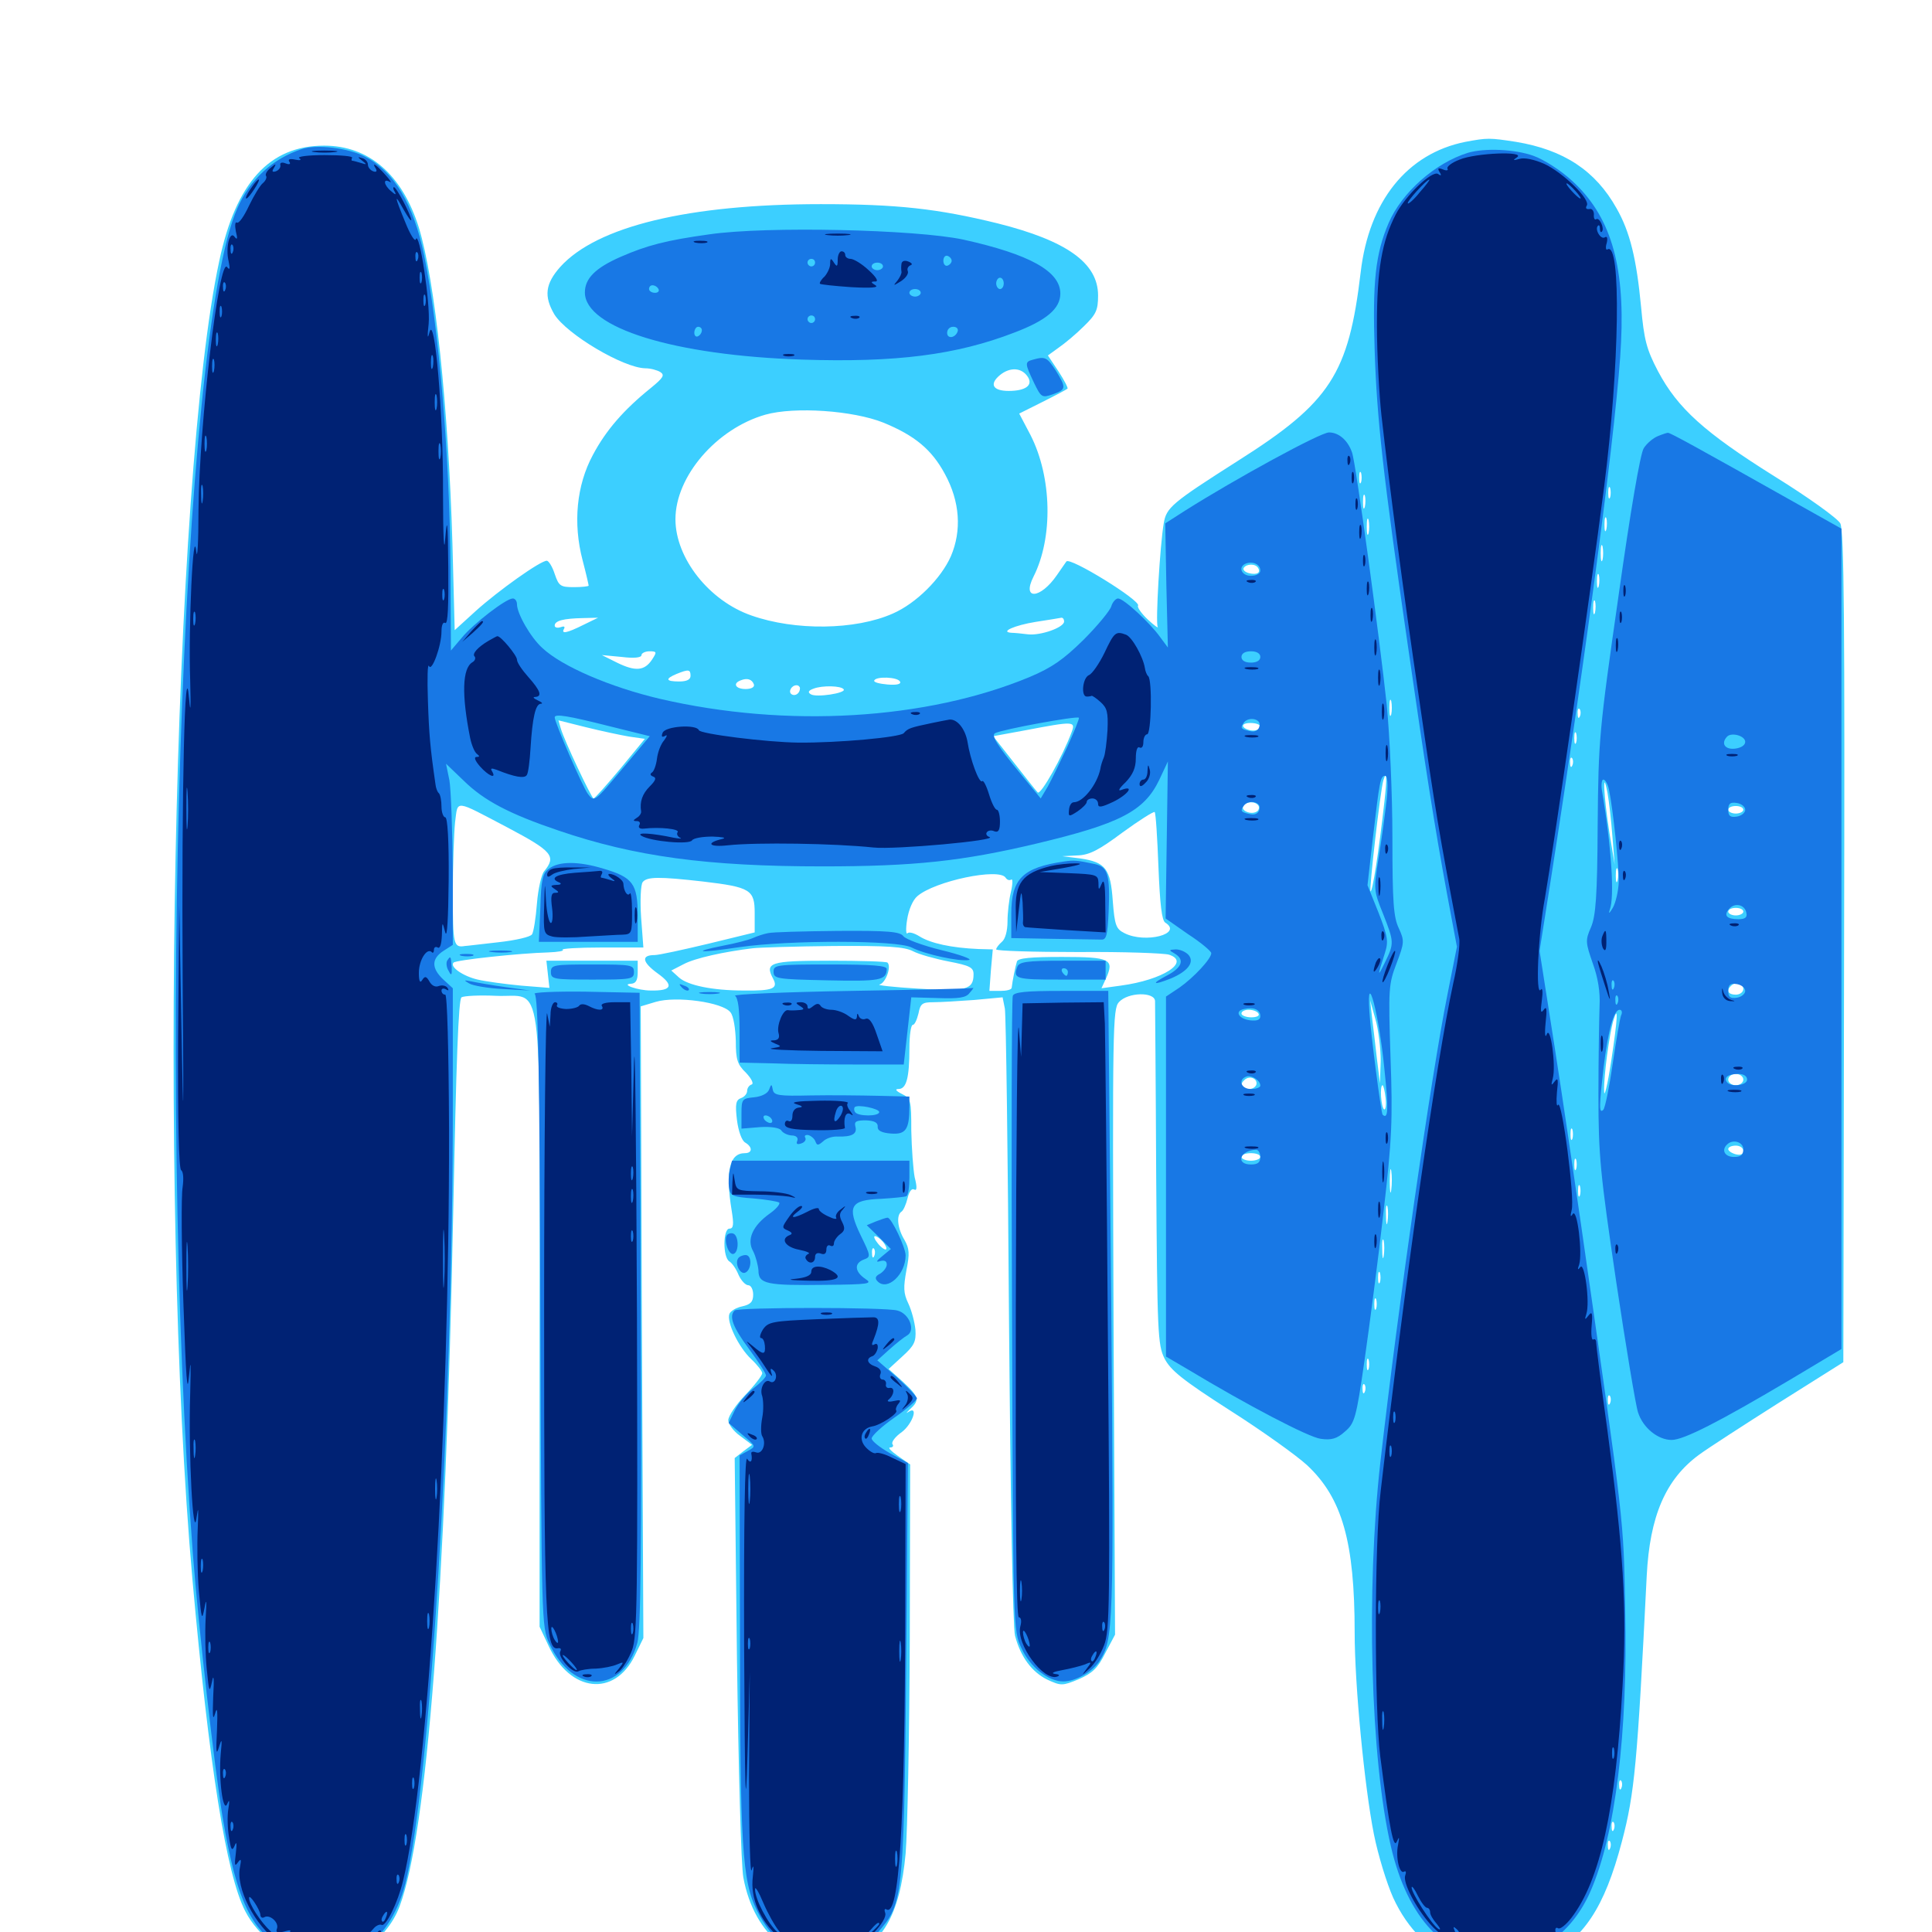 <svg xmlns="http://www.w3.org/2000/svg" viewBox="0 -1000 1000 1000">
	<path fill="#3ccfff" d="M758.398 -926.562C728.32 -920.508 708.594 -895.898 704.297 -859.18C698.047 -806.445 688.672 -791.797 640.82 -761.523C606.445 -739.648 603.711 -737.305 602.344 -729.102C600.391 -717.773 598.047 -677.734 599.219 -675.586C599.805 -674.609 597.461 -676.172 594.141 -679.297C590.82 -682.422 588.477 -685.742 589.062 -686.523C590.625 -689.062 553.711 -711.914 551.953 -709.375C551.758 -708.984 549.414 -705.859 547.07 -702.344C538.477 -689.844 528.711 -689.258 534.961 -701.562C545.117 -721.68 544.531 -752.93 533.398 -774.805L527.539 -785.938L539.648 -791.992C546.289 -795.312 552.148 -798.438 552.539 -798.828C552.93 -799.219 550.781 -803.32 547.852 -807.812L542.383 -816.016L548.047 -820.117C551.172 -822.266 557.031 -827.148 560.938 -831.055C567.383 -837.305 568.359 -839.453 568.359 -847.07C568.359 -863.867 552.148 -875.391 516.406 -884.375C485.352 -891.992 464.453 -894.336 424.805 -894.336C356.25 -894.336 308.984 -882.812 290.039 -861.914C282.227 -853.125 281.445 -846.68 286.914 -837.305C293.359 -826.953 322.656 -809.57 333.984 -809.375C336.719 -809.375 340.234 -808.398 341.797 -807.422C344.141 -805.859 343.359 -804.492 336.914 -799.219C322.852 -787.891 313.672 -777.344 306.836 -764.453C298.438 -748.828 296.484 -729.297 301.562 -709.961C303.32 -703.32 304.688 -697.266 304.688 -696.875C304.688 -696.484 301.172 -696.094 297.07 -696.094C290.039 -696.094 289.258 -696.68 287.109 -702.93C285.938 -706.641 283.984 -709.766 283.008 -709.766C279.688 -709.766 258.008 -694.336 246.289 -683.789L235.352 -673.828L234.18 -718.555C232.031 -790.234 225.195 -854.688 216.797 -882.227C208.203 -909.57 191.016 -924.609 167.773 -924.609C139.453 -924.609 122.07 -905.469 113.477 -864.844C89.453 -753.32 81.836 -381.641 99.609 -182.422C108.203 -86.133 117.188 -29.492 126.953 -10.742C133.594 2.148 147.656 12.891 161.719 15.43C178.906 18.75 199.805 5.469 206.836 -13.281C221.094 -51.562 230.664 -176.172 234.57 -371.875C236.133 -450.781 237.305 -482.617 238.867 -483.789C240.234 -484.57 248.242 -484.961 256.641 -484.57C281.641 -483.398 279.297 -501.367 279.297 -316.406V-158.008L283.984 -148.047C295.117 -124.023 317.969 -121.484 328.516 -142.969L333.008 -152.148L332.227 -315.625L331.641 -479.102L339.453 -481.445C350 -484.57 374.219 -481.25 378.125 -475.977C379.688 -474.023 380.664 -467.578 380.859 -461.133C380.859 -451.562 381.641 -449.023 386.133 -444.727C389.062 -441.602 390.234 -439.062 389.062 -438.672C387.695 -438.281 386.719 -436.719 386.719 -435.352C386.719 -433.984 385.352 -432.227 383.594 -431.641C380.859 -430.664 380.469 -428.516 381.445 -420.312C382.227 -414.258 383.984 -409.57 385.742 -408.594C389.648 -406.25 389.453 -403.125 385.547 -403.125C377.539 -403.125 375.391 -393.75 378.711 -373.438C379.883 -366.211 379.688 -364.062 377.539 -364.062C374.219 -364.062 374.023 -349.219 377.539 -347.07C378.906 -346.289 381.055 -343.164 382.227 -340.234C383.594 -337.109 385.938 -334.766 387.305 -334.766C388.672 -334.766 389.844 -332.617 389.844 -329.883C389.844 -326.172 388.477 -324.805 384.18 -323.828C381.25 -323.242 378.125 -321.484 377.539 -319.922C375.977 -315.82 382.227 -302.734 388.867 -296.484C391.992 -293.555 394.531 -290.234 394.531 -289.258C394.531 -288.086 390.625 -283.008 385.742 -277.93C380.859 -272.852 376.953 -266.992 376.953 -264.844C376.953 -262.891 379.688 -259.18 383.008 -256.836L389.258 -252.148L384.766 -248.828L380.273 -245.312L381.445 -141.992C382.227 -85.352 383.594 -33.984 384.766 -28.125C390.43 2.344 412.5 19.531 437.109 13.086C456.25 7.812 465.82 -8.594 468.75 -40.625C469.727 -52.344 470.703 -102.344 470.898 -151.953L471.094 -241.992L464.648 -246.484C461.328 -248.828 459.375 -250.781 460.742 -250.781C462.109 -250.781 462.695 -251.562 461.914 -252.539C461.328 -253.711 463.477 -256.445 466.797 -258.789C472.461 -263.086 475.586 -272.852 470.117 -269.141C468.75 -268.164 469.141 -268.75 471.094 -270.703C476.172 -275.195 475.586 -277.148 467.383 -284.766L459.961 -291.406L467.188 -298.047C473.242 -303.516 474.219 -305.664 473.828 -311.719C473.438 -315.625 471.875 -321.68 470.117 -325.391C467.578 -330.664 467.578 -333.789 469.141 -342.383C470.898 -351.172 470.703 -353.711 468.164 -358.203C464.453 -364.258 463.867 -371.094 466.602 -372.852C467.578 -373.438 468.945 -376.562 469.727 -379.688C470.508 -383.203 471.875 -384.961 473.047 -384.375C474.609 -383.398 474.805 -385.352 473.438 -390.625C472.656 -394.727 471.875 -405.664 471.68 -414.844C471.68 -430.469 471.484 -431.445 466.797 -433.789C463.672 -435.352 463.086 -436.328 465.039 -436.328C469.141 -436.328 470.703 -441.992 470.703 -457.422C470.703 -464.062 471.484 -469.531 472.461 -469.531C473.438 -469.531 474.609 -472.266 475.391 -475.391C476.367 -480.469 477.344 -481.25 483.008 -481.25C486.719 -481.25 496.289 -481.836 504.297 -482.422L518.945 -483.789L520.117 -477.93C520.703 -474.609 521.68 -401.953 522.266 -316.211C523.047 -223.242 524.219 -157.617 525.391 -153.32C528.32 -142.188 534.18 -134.57 541.992 -130.664C549.219 -127.344 549.805 -127.344 558.398 -130.859C565.43 -133.984 568.164 -136.523 572.07 -144.336L577.148 -153.906L576.367 -315.82C575.781 -468.164 575.977 -477.734 579.102 -481.25C583.789 -486.523 597.656 -486.719 597.852 -481.836C597.852 -479.883 598.242 -439.258 598.438 -391.406C599.023 -310.547 599.219 -303.906 602.734 -296.875C605.859 -290.82 611.719 -285.938 636.719 -269.922C653.32 -259.375 671.289 -246.484 676.562 -241.602C694.727 -224.609 701.172 -201.953 701.172 -154.883C701.172 -127.93 706.25 -75.195 711.133 -50.586C713.281 -39.844 717.773 -25.195 721.094 -17.773C736.133 15.039 768.359 27.93 799.414 13.477C819.531 3.906 830.469 -12.5 839.453 -46.68C846.094 -71.875 847.461 -86.719 852.344 -184.375C853.906 -215.234 862.109 -234.375 879.492 -247.07C883.984 -250.391 902.734 -262.5 920.898 -274.023L954.102 -294.922L954.492 -509.57C954.883 -677.734 954.492 -725.391 952.539 -729.102C951.172 -731.641 936.328 -742.383 918.359 -753.516C882.227 -776.172 868.359 -788.672 858.203 -807.812C852.148 -819.336 850.977 -824.219 849.414 -841.211C847.07 -865.82 843.75 -879.883 836.719 -892.188C825.781 -911.719 809.375 -922.461 784.766 -926.562C770.898 -928.711 769.922 -928.711 758.398 -926.562ZM532.031 -804.883C534.766 -800.586 530.859 -797.656 522.07 -797.656C513.867 -797.656 511.914 -801.172 517.578 -805.859C522.852 -810.156 528.906 -809.766 532.031 -804.883ZM457.227 -781.25C473.438 -774.609 482.227 -767.383 489.062 -754.688C496.875 -740.43 497.852 -725.391 492.188 -712.109C487.109 -700.586 474.219 -687.695 462.109 -682.422C442.773 -673.828 411.523 -673.438 388.867 -681.445C366.992 -689.062 349.609 -711.133 349.609 -731.25C349.609 -753.516 370.898 -778.125 396.094 -785.352C411.328 -789.648 441.602 -787.5 457.227 -781.25ZM704.492 -750.391C703.906 -749.023 703.516 -750 703.516 -752.734C703.516 -755.469 703.906 -756.445 704.492 -755.273C704.883 -753.906 704.883 -751.562 704.492 -750.391ZM833.398 -742.578C832.812 -741.211 832.422 -742.188 832.422 -744.922C832.422 -747.656 832.812 -748.633 833.398 -747.461C833.789 -746.094 833.789 -743.75 833.398 -742.578ZM706.445 -737.695C705.859 -735.742 705.469 -736.914 705.469 -740.039C705.469 -743.359 705.859 -744.727 706.445 -743.555C706.836 -742.188 706.836 -739.453 706.445 -737.695ZM708.398 -724.023C707.812 -722.07 707.422 -723.633 707.422 -727.344C707.422 -731.055 707.812 -732.617 708.398 -730.859C708.789 -728.906 708.789 -725.781 708.398 -724.023ZM831.445 -725.977C830.859 -724.023 830.469 -725.195 830.469 -728.32C830.469 -731.641 830.859 -733.008 831.445 -731.836C831.836 -730.469 831.836 -727.734 831.445 -725.977ZM829.492 -710.352C828.906 -708.398 828.516 -709.961 828.516 -713.672C828.516 -717.383 828.906 -718.945 829.492 -717.188C829.883 -715.234 829.883 -712.109 829.492 -710.352ZM651.172 -706.055C652.734 -703.516 650.586 -702.344 646.484 -703.32C644.336 -703.906 643.164 -705.078 643.75 -706.055C645.117 -708.203 649.805 -708.398 651.172 -706.055ZM827.539 -696.68C826.953 -694.727 826.562 -695.898 826.562 -699.023C826.562 -702.344 826.953 -703.711 827.539 -702.539C827.93 -701.172 827.93 -698.438 827.539 -696.68ZM825.586 -683.008C825 -681.055 824.609 -682.227 824.609 -685.352C824.609 -688.672 825 -690.039 825.586 -688.867C825.977 -687.5 825.977 -684.766 825.586 -683.008ZM835.352 -680.078C835.938 -681.445 835.742 -683.203 835.156 -683.789C834.57 -684.57 833.984 -683.398 834.18 -681.25C834.18 -679.102 834.766 -678.516 835.352 -680.078ZM301.953 -676.562C293.359 -672.266 290.234 -671.68 291.992 -674.609C292.578 -675.781 291.797 -675.977 290.234 -675.391C288.477 -674.805 287.109 -675.195 287.109 -676.172C287.109 -678.711 291.602 -679.883 301.758 -680.078L309.57 -680.273ZM550.781 -678.32C550.781 -675.195 538.477 -670.898 532.031 -671.68C528.906 -672.07 525 -672.461 523.633 -672.461C517.188 -672.852 525.195 -676.367 536.133 -678.125C542.578 -679.102 548.438 -680.078 549.414 -680.273C550.195 -680.273 550.781 -679.492 550.781 -678.32ZM308.008 -669.531C308.789 -670.117 307.617 -670.703 305.469 -670.508C303.32 -670.508 302.734 -669.922 304.297 -669.336C305.664 -668.75 307.422 -668.945 308.008 -669.531ZM716.211 -666.406C716.797 -667.773 716.602 -669.531 716.016 -670.117C715.43 -670.898 714.844 -669.727 715.039 -667.578C715.039 -665.43 715.625 -664.844 716.211 -666.406ZM537.5 -666.406C539.258 -668.164 538.867 -668.75 535.156 -668.75C531.445 -668.75 531.055 -668.164 532.812 -666.406C534.57 -664.648 535.742 -664.648 537.5 -666.406ZM337.5 -658.594C333.594 -652.734 328.906 -652.344 319.336 -657.031L311.523 -660.938L321.875 -659.961C328.125 -659.18 332.031 -659.57 332.031 -660.938C332.031 -661.914 333.984 -662.891 336.133 -662.891C340.039 -662.891 340.039 -662.5 337.5 -658.594ZM650.586 -659.961C650.586 -662.305 645.898 -663.477 643.945 -661.719C641.211 -658.984 642.578 -656.836 646.484 -657.422C648.828 -657.812 650.586 -658.984 650.586 -659.961ZM510.742 -658.984C509.375 -661.328 504.492 -661.133 492.383 -658.789C480.273 -656.445 477.734 -654.883 488.281 -656.445C493.164 -657.031 500.391 -657.422 504.492 -657.227C508.984 -657.227 511.523 -657.812 510.742 -658.984ZM357.422 -650.195C357.422 -648.242 355.469 -647.266 351.562 -647.266C344.531 -647.266 344.141 -648.633 350.195 -651.172C356.445 -653.711 357.422 -653.516 357.422 -650.195ZM390.234 -645.703C390.625 -644.336 388.867 -643.359 385.938 -643.359C380.664 -643.359 379.102 -646.289 383.398 -647.852C386.719 -649.219 389.258 -648.438 390.234 -645.703ZM465.82 -647.266C466.602 -645.898 464.258 -645.312 459.375 -645.703C455.078 -646.094 451.953 -646.875 452.539 -647.852C453.711 -650 464.453 -649.609 465.82 -647.266ZM414.062 -643.75C414.062 -641.211 411.719 -639.453 409.766 -640.625C407.812 -641.797 409.57 -645.312 412.305 -645.312C413.281 -645.312 414.062 -644.531 414.062 -643.75ZM436.719 -643.164C437.891 -641.211 422.461 -638.867 419.727 -640.625C417.969 -641.602 418.359 -642.578 421.094 -643.555C425.586 -645.312 435.547 -645.117 436.719 -643.164ZM720.117 -630.273C719.531 -628.32 719.141 -629.883 719.141 -633.594C719.141 -637.305 719.531 -638.867 720.117 -637.109C720.508 -635.156 720.508 -632.031 720.117 -630.273ZM817.773 -629.297C817.188 -627.734 816.602 -628.32 816.602 -630.469C816.406 -632.617 816.992 -633.789 817.578 -633.008C818.164 -632.422 818.359 -630.664 817.773 -629.297ZM325.586 -618.75L333.789 -617.578L321.094 -602.148C314.062 -593.75 307.812 -586.719 307.227 -586.719C306.25 -586.719 291.992 -616.797 290.234 -623.047L289.062 -627.148L303.125 -623.633C310.938 -621.68 321.094 -619.531 325.586 -618.75ZM554.688 -621.094C550 -608.398 538.672 -588.281 537.109 -589.844C536.133 -590.82 530.664 -597.852 524.805 -605.273L514.062 -618.945L531.055 -622.07C555.664 -626.758 556.836 -626.758 554.688 -621.094ZM652.344 -623.828C652.344 -622.852 650.586 -621.875 648.633 -621.875C646.484 -621.875 644.141 -622.852 643.555 -623.828C642.773 -625 644.531 -625.781 647.266 -625.781C650 -625.781 652.344 -625 652.344 -623.828ZM815.82 -615.625C815.234 -614.258 814.844 -615.234 814.844 -617.969C814.844 -620.703 815.234 -621.68 815.82 -620.508C816.211 -619.141 816.211 -616.797 815.82 -615.625ZM902.344 -616.016C902.344 -617.188 900.586 -617.969 898.438 -617.969C896.289 -617.969 894.531 -617.188 894.531 -616.016C894.531 -615.039 896.289 -614.062 898.438 -614.062C900.586 -614.062 902.344 -615.039 902.344 -616.016ZM813.867 -603.906C813.281 -602.344 812.695 -602.93 812.695 -605.078C812.5 -607.227 813.086 -608.398 813.672 -607.617C814.258 -607.031 814.453 -605.273 813.867 -603.906ZM716.602 -585.352C713.672 -559.18 710.352 -537.891 709.375 -538.672C708.594 -539.648 714.453 -590.82 716.016 -596.094C717.773 -601.758 717.969 -597.461 716.602 -585.352ZM834.57 -567.188L835.742 -552.539L833.008 -569.141C830.078 -587.5 829.297 -603.711 832.031 -589.648C832.812 -585.352 833.984 -575.195 834.57 -567.188ZM262.695 -571.68C285.938 -559.375 288.086 -556.836 281.641 -549.023C280.273 -547.461 278.516 -539.844 277.93 -532.422C277.344 -524.805 276.172 -517.578 275.391 -516.406C274.609 -515.039 266.797 -513.281 258.008 -512.305C249.219 -511.328 241.406 -510.352 240.625 -510.352C234.766 -509.375 234.375 -510.938 234.375 -537.5C234.375 -552.148 234.961 -568.75 235.547 -574.414C237.109 -586.133 234.766 -586.328 262.695 -571.68ZM651.367 -583.008C651.953 -582.031 651.562 -580.469 650.391 -579.883C647.461 -578.125 641.992 -580.469 643.555 -582.812C645.117 -585.352 649.805 -585.352 651.367 -583.008ZM902.344 -580.859C902.344 -579.883 900.586 -578.906 898.438 -578.906C896.289 -578.906 894.531 -579.883 894.531 -580.859C894.531 -582.031 896.289 -582.812 898.438 -582.812C900.586 -582.812 902.344 -582.031 902.344 -580.859ZM599.609 -551.367C600.391 -531.641 601.367 -523.633 603.125 -522.461C612.5 -516.602 592.773 -511.523 582.031 -516.992C577.734 -519.141 576.953 -520.898 575.977 -533.594C574.805 -550.391 572.266 -553.711 559.18 -555.664L549.805 -556.836L557.617 -557.227C563.867 -557.422 568.75 -559.961 581.055 -569.141C589.648 -575.391 597.07 -580.078 597.656 -579.688C598.242 -579.102 599.023 -566.406 599.609 -551.367ZM837.305 -544.336C836.719 -542.383 836.328 -543.555 836.328 -546.68C836.328 -550 836.719 -551.367 837.305 -550.195C837.695 -548.828 837.695 -546.094 837.305 -544.336ZM520.508 -545.703C521.289 -544.531 522.461 -544.141 523.438 -544.727C524.219 -545.312 524.219 -542.383 523.242 -538.281C522.266 -534.375 521.484 -527.344 521.484 -523.047C521.484 -518.164 520.312 -513.867 518.555 -512.5C516.992 -511.133 515.625 -509.375 515.625 -508.594C515.625 -507.812 534.766 -507.227 558.203 -507.227C581.445 -507.422 602.539 -506.641 605.078 -505.859C616.406 -502.148 601.953 -492.773 580.078 -489.844L570.117 -488.477L572.461 -493.555C576.953 -503.516 574.609 -504.688 549.805 -504.688C533.594 -504.688 526.953 -504.102 526.367 -502.344C525.586 -500 524.023 -492.188 523.633 -488.672C523.438 -487.695 520.898 -487.109 517.773 -487.109H512.109L512.891 -497.852L513.867 -508.594L506.445 -508.789C492.578 -509.375 481.641 -511.719 475.781 -515.43C473.242 -516.992 470.703 -517.773 469.727 -516.992C468.945 -516.016 468.75 -519.336 469.531 -524.023C470.312 -529.102 472.461 -534.18 474.805 -536.133C483.789 -543.945 517.188 -550.977 520.508 -545.703ZM363.672 -543.75C388.477 -540.82 390.625 -539.453 390.625 -527.344V-517.383L366.602 -511.523C353.516 -508.398 341.016 -505.664 338.867 -505.664C331.836 -505.664 332.227 -502.148 340.234 -496.289C349.023 -490.039 347.852 -487.109 336.914 -487.305C330.078 -487.305 320.898 -490.625 326.758 -490.82C329.102 -491.016 330.078 -492.578 330.078 -496.875V-502.734H306.445H282.812L283.594 -495.703L284.375 -488.672L269.727 -489.844C261.523 -490.625 251.367 -491.992 247.266 -492.969C239.648 -494.727 232.617 -499.609 234.766 -501.758C236.133 -503.125 268.945 -506.641 283.789 -507.031C288.867 -507.227 292.188 -507.812 291.211 -508.398C290.234 -508.984 299.219 -509.57 311.328 -509.57H333.008L331.836 -525.195C331.25 -533.789 331.641 -541.992 332.617 -543.359C334.766 -546.289 341.211 -546.289 363.672 -543.75ZM902.344 -528.125C902.344 -527.148 900.586 -526.172 898.438 -526.172C896.289 -526.172 894.531 -527.148 894.531 -528.125C894.531 -529.297 896.289 -530.078 898.438 -530.078C900.586 -530.078 902.344 -529.297 902.344 -528.125ZM472.656 -507.617C475.586 -506.055 483.984 -503.711 491.016 -502.344C502.148 -500.195 503.906 -499.219 503.906 -495.703C503.906 -487.695 500 -486.719 475.195 -488.281C462.5 -489.062 453.516 -490.039 455.273 -490.43C458.398 -491.211 461.523 -499.609 459.375 -501.758C458.789 -502.344 445.312 -502.734 429.297 -502.734C398.438 -502.734 395.703 -501.758 400.195 -493.359C402.93 -488.281 399.805 -487.109 385.156 -487.305C368.555 -487.305 356.055 -490.039 351.562 -493.945L347.461 -497.656L353.906 -500.977C359.766 -504.102 375 -507.422 389.648 -509.18C392.969 -509.57 411.523 -510.156 431.25 -510.352C459.375 -510.547 468.164 -509.961 472.656 -507.617ZM560.156 -509.18C563.086 -509.57 560.547 -509.961 554.688 -509.961C548.828 -509.961 546.289 -509.57 549.414 -509.18C552.344 -508.789 557.031 -508.789 560.156 -509.18ZM311.133 -489.648C315.625 -490.039 311.914 -490.43 302.734 -490.43C293.555 -490.43 289.844 -490.039 294.531 -489.648C299.023 -489.258 306.445 -489.258 311.133 -489.648ZM413.672 -489.648C415.43 -490.234 413.867 -490.625 410.156 -490.625C406.445 -490.625 404.883 -490.234 406.836 -489.648C408.594 -489.258 411.719 -489.258 413.672 -489.648ZM902.344 -488.086C902.344 -486.523 900.586 -485.156 898.438 -485.156C894.531 -485.156 893.359 -487.305 895.898 -489.648C898.242 -492.188 902.344 -491.016 902.344 -488.086ZM714.648 -450.977L714.258 -439.258L712.695 -451.953C711.914 -458.984 710.742 -468.555 710.156 -473.438L709.18 -482.227L711.914 -472.461C713.477 -467.188 714.648 -457.422 714.648 -450.977ZM651.367 -475.391C652.148 -474.219 650.391 -473.438 647.656 -473.438C644.922 -473.438 642.578 -474.414 642.578 -475.391C642.578 -476.562 644.336 -477.344 646.289 -477.344C648.438 -477.344 650.781 -476.562 651.367 -475.391ZM833.984 -450.977C832.031 -438.086 830.273 -431.055 830.273 -435.352C830.078 -442.969 833.008 -465.039 835.156 -472.07C837.695 -480.469 837.305 -472.852 833.984 -450.977ZM902.344 -441.211C902.344 -439.648 900.586 -438.281 898.438 -438.281C896.289 -438.281 894.531 -439.648 894.531 -441.211C894.531 -442.773 896.289 -444.141 898.438 -444.141C900.586 -444.141 902.344 -442.773 902.344 -441.211ZM650.391 -439.258C650.391 -437.695 648.633 -436.328 646.484 -436.328C642.578 -436.328 641.406 -438.477 643.945 -440.82C646.289 -443.359 650.391 -442.188 650.391 -439.258ZM717.188 -431.641C717.578 -427.93 717.188 -425.391 716.406 -425.781C714.844 -426.758 714.062 -438.281 715.625 -438.281C716.016 -438.281 716.797 -435.352 717.188 -431.641ZM813.867 -410.547C813.281 -409.18 812.891 -410.156 812.891 -412.891C812.891 -415.625 813.281 -416.602 813.867 -415.43C814.258 -414.062 814.258 -411.719 813.867 -410.547ZM902.344 -404.297C902.344 -402.539 900.977 -401.953 898.438 -402.539C896.289 -403.125 894.531 -404.297 894.531 -405.273C894.531 -406.25 896.289 -407.031 898.438 -407.031C900.586 -407.031 902.344 -405.859 902.344 -404.297ZM652.344 -401.172C652.344 -400.195 650.195 -399.219 647.461 -399.219C644.727 -399.219 642.578 -400.195 642.578 -401.172C642.578 -402.344 644.727 -403.125 647.461 -403.125C650.195 -403.125 652.344 -402.344 652.344 -401.172ZM815.82 -394.922C815.234 -393.555 814.844 -394.531 814.844 -397.266C814.844 -400 815.234 -400.977 815.82 -399.805C816.211 -398.438 816.211 -396.094 815.82 -394.922ZM720.117 -384.18C719.727 -381.055 719.336 -383.203 719.336 -388.477C719.336 -393.945 719.727 -396.289 720.117 -393.945C720.508 -391.406 720.508 -387.109 720.117 -384.18ZM817.773 -381.25C817.188 -379.883 816.797 -380.859 816.797 -383.594C816.797 -386.328 817.188 -387.305 817.773 -386.133C818.164 -384.766 818.164 -382.422 817.773 -381.25ZM718.164 -367.578C717.773 -365.039 717.383 -366.602 717.383 -370.898C717.188 -375.195 717.578 -377.148 718.164 -375.391C718.555 -373.438 718.555 -369.922 718.164 -367.578ZM457.031 -357.227C458.398 -355.469 459.18 -353.906 458.594 -353.32C458.203 -352.93 456.25 -354.102 454.492 -356.25C452.734 -358.398 451.953 -360.156 452.93 -360.156C453.906 -360.156 455.664 -358.789 457.031 -357.227ZM716.211 -350C715.82 -347.461 715.43 -349.023 715.43 -353.32C715.234 -357.617 715.625 -359.57 716.211 -357.812C716.602 -355.859 716.602 -352.344 716.211 -350ZM452.539 -350C451.953 -348.438 451.367 -349.023 451.367 -351.172C451.172 -353.32 451.758 -354.492 452.344 -353.711C452.93 -353.125 453.125 -351.367 452.539 -350ZM714.258 -336.328C713.672 -334.961 713.281 -335.938 713.281 -338.672C713.281 -341.406 713.672 -342.383 714.258 -341.211C714.648 -339.844 714.648 -337.5 714.258 -336.328ZM712.305 -322.656C711.719 -321.289 711.328 -322.266 711.328 -325C711.328 -327.734 711.719 -328.711 712.305 -327.539C712.695 -326.172 712.695 -323.828 712.305 -322.656ZM708.398 -291.406C707.812 -290.039 707.422 -291.016 707.422 -293.75C707.422 -296.484 707.812 -297.461 708.398 -296.289C708.789 -294.922 708.789 -292.578 708.398 -291.406ZM831.445 -287.5C832.031 -288.867 831.836 -290.625 831.25 -291.211C830.664 -291.992 830.078 -290.82 830.273 -288.672C830.273 -286.523 830.859 -285.938 831.445 -287.5ZM706.445 -279.688C705.859 -278.125 705.273 -278.711 705.273 -280.859C705.078 -283.008 705.664 -284.18 706.25 -283.398C706.836 -282.812 707.031 -281.055 706.445 -279.688ZM833.398 -273.828C832.812 -272.266 832.227 -272.852 832.227 -275C832.031 -277.148 832.617 -278.32 833.203 -277.539C833.789 -276.953 833.984 -275.195 833.398 -273.828ZM839.258 -74.609C838.672 -73.047 838.086 -73.633 838.086 -75.781C837.891 -77.93 838.477 -79.102 839.062 -78.32C839.648 -77.734 839.844 -75.977 839.258 -74.609ZM835.352 -53.125C834.766 -51.562 834.18 -52.148 834.18 -54.297C833.984 -56.445 834.57 -57.617 835.156 -56.836C835.742 -56.25 835.938 -54.492 835.352 -53.125ZM833.398 -43.359C832.812 -41.797 832.227 -42.383 832.227 -44.531C832.031 -46.68 832.617 -47.852 833.203 -47.07C833.789 -46.484 833.984 -44.727 833.398 -43.359ZM778.906 16.211C780.664 15.625 778.711 15.234 774.414 15.43C770.117 15.43 768.555 15.82 771.094 16.211C773.438 16.602 776.953 16.602 778.906 16.211Z"/>
	<path fill="#1878e5" d="M156.25 -922.852C141.211 -917.969 129.297 -907.031 122.852 -892.188C93.75 -826.758 81.055 -440.234 99.805 -196.094C102.734 -157.812 110.938 -85.352 115.234 -59.375C122.656 -15.234 130.469 0.781 149.609 10.156C175.781 23.047 201.367 8.008 209.766 -25C222.656 -76.562 234.375 -267.188 234.375 -427.734V-488.477L229.492 -492.969C223.242 -498.828 223.242 -503.711 229.492 -507.812L234.375 -510.938V-549.414C234.18 -570.508 233.398 -591.602 232.617 -596.094L230.859 -604.688L240.039 -595.898C250.586 -585.547 263.672 -578.711 289.062 -570.117C328.516 -556.641 366.016 -551.562 425.781 -551.562C473.242 -551.562 498.242 -554.297 536.133 -563.281C579.688 -573.633 592.188 -580.078 600 -596.289L604.492 -605.859L603.906 -565.234L603.32 -524.609L615.039 -516.406C621.68 -512.109 626.953 -507.617 626.953 -506.641C626.953 -503.711 617.773 -493.945 610.547 -488.867L603.516 -484.18V-391.016V-297.852L614.844 -291.211C645.312 -272.852 677.344 -256.055 683.594 -255.273C689.062 -254.492 691.992 -255.273 696.094 -258.984C701.172 -263.281 701.953 -265.82 706.25 -295.703C708.789 -313.477 713.281 -347.656 716.016 -371.875C720.508 -410.547 720.898 -420.312 719.727 -452.93C718.555 -488.281 718.75 -490.625 722.852 -501.367C726.953 -512.109 726.953 -513.086 724.023 -519.531C721.289 -525.195 720.703 -533.008 720.703 -566.406C720.703 -588.672 719.336 -619.141 717.773 -635.156C714.062 -669.922 701.758 -760.742 699.805 -765.82C697.656 -772.07 692.969 -776.172 687.891 -776.172C683.398 -776.172 639.453 -752.148 613.477 -735.742L603.125 -729.102L603.711 -696.875L604.492 -664.844L600.586 -670.117C595.312 -677.539 581.641 -690.234 578.711 -690.234C577.539 -690.234 575.781 -688.281 575.195 -686.133C574.414 -683.789 567.969 -675.977 560.742 -668.75C550.391 -658.594 544.531 -654.492 533.008 -649.609C479.492 -627.344 407.227 -623.047 341.602 -638.281C315.82 -644.336 290.82 -655.078 280.664 -664.648C274.609 -670.117 267.578 -682.422 267.578 -687.305C267.578 -688.867 266.602 -690.234 265.43 -690.234C261.914 -690.234 244.727 -676.953 238.867 -669.727L233.398 -663.281L233.203 -705.469C232.812 -763.672 227.148 -831.055 219.531 -867.773C214.062 -894.336 203.906 -911.328 188.867 -918.945C180.273 -923.438 163.867 -925.391 156.25 -922.852ZM652.344 -704.688C652.344 -703.125 650.391 -701.953 647.461 -701.953C642.383 -701.953 640.625 -706.836 645.117 -708.398C648.633 -709.57 652.344 -707.812 652.344 -704.688ZM652.344 -659.961C652.344 -658.203 650.586 -657.031 647.461 -657.031C644.336 -657.031 642.578 -658.203 642.578 -659.961C642.578 -661.719 644.336 -662.891 647.461 -662.891C650.586 -662.891 652.344 -661.719 652.344 -659.961ZM315.039 -624.219L336.328 -618.945L321.875 -601.758C307.617 -584.766 307.617 -584.766 304.297 -589.062C301.562 -592.773 287.109 -625.977 287.109 -628.711C287.109 -630.664 294.141 -629.492 315.039 -624.219ZM552.539 -613.672C548.828 -605.859 544.336 -596.484 542.383 -592.969L538.672 -586.719L528.125 -599.609C516.211 -614.062 512.891 -619.336 515.039 -620.508C518.75 -622.461 557.031 -629.492 558.398 -628.516C558.789 -628.125 556.055 -621.484 552.539 -613.672ZM651.953 -624.414C651.562 -622.07 649.805 -621.094 647.461 -621.484C642.578 -622.461 641.797 -623.047 643.555 -625.586C645.703 -629.297 652.734 -628.125 651.953 -624.414ZM717.773 -586.328C716.992 -579.492 715.234 -566.211 713.672 -556.641C710.938 -539.648 710.938 -539.258 715.82 -527.148C721.68 -512.305 721.68 -511.719 716.797 -501.758C712.891 -493.75 712.891 -494.531 716.797 -506.641C718.75 -512.695 718.359 -515.234 713.477 -527.734L707.812 -541.797L710.547 -565.82C714.062 -595.898 714.453 -598.438 716.992 -598.438C718.164 -598.438 718.555 -594.141 717.773 -586.328ZM651.953 -581.445C651.562 -579.102 649.805 -578.125 647.461 -578.516C642.578 -579.492 641.797 -580.078 643.555 -582.617C645.703 -586.328 652.734 -585.156 651.953 -581.445ZM716.602 -446.289C718.75 -425.781 718.555 -420.312 715.625 -423.047C714.844 -424.023 709.57 -464.062 708.789 -476.367C707.227 -500 713.867 -474.805 716.602 -446.289ZM652.344 -474.023C652.344 -472.07 650.586 -471.484 647.07 -471.875C641.016 -472.656 638.867 -476.758 643.945 -477.734C649.023 -478.906 652.344 -477.344 652.344 -474.023ZM652.344 -438.086C652.344 -437.109 650.195 -436.328 647.461 -436.328C642.383 -436.328 640.625 -441.211 645.117 -442.773C647.656 -443.75 652.344 -440.82 652.344 -438.086ZM652.344 -401.172C652.344 -398.242 650.977 -397.266 647.461 -397.266C639.453 -397.266 641.602 -404.492 650 -404.883C651.172 -405.078 652.344 -403.32 652.344 -401.172ZM759.766 -920.898C742.773 -915.625 725.586 -900.391 718.75 -884.57C711.914 -868.555 710.352 -854.102 711.523 -818.555C712.695 -783.008 715.82 -754.688 728.711 -665.82C738.086 -600.586 742.383 -573.242 749.023 -537.109L754.102 -509.961L749.219 -485.352C740.625 -442.383 723.828 -325.195 714.453 -242.969C707.031 -176.758 709.375 -89.648 719.922 -44.336C728.516 -7.031 748.242 13.867 774.609 13.672C795.703 13.477 813.672 0.781 823.242 -21.094C836.133 -50.391 842.578 -102.93 841.211 -166.797C840.234 -215.234 841.211 -206.641 818.359 -366.016C815.039 -389.062 808.984 -430.469 804.688 -458.008L796.875 -507.812L802.734 -544.922C821.484 -664.648 837.5 -786.133 839.062 -823.047C841.016 -863.477 833.398 -888.477 813.672 -906.445C808.008 -911.719 799.219 -917.383 793.75 -919.336C783.984 -922.852 768.359 -923.438 759.766 -920.898ZM367.188 -878.711C344.727 -875.586 334.961 -873.047 321.094 -866.992C308.203 -861.328 302.734 -855.859 302.734 -848.633C302.734 -830.273 349.023 -816.016 415.234 -813.867C463.672 -812.305 494.922 -816.211 525.195 -827.93C541.602 -834.18 548.828 -840.234 548.828 -848.047C548.828 -859.57 533.008 -868.359 498.633 -875.977C474.023 -881.25 396.68 -883.008 367.188 -878.711ZM492.578 -865.039C492.578 -864.062 491.602 -862.891 490.43 -862.5C489.258 -862.109 488.281 -863.281 488.281 -865.039C488.281 -866.797 489.258 -867.969 490.43 -867.578C491.602 -867.188 492.578 -866.016 492.578 -865.039ZM421.875 -864.062C421.875 -863.086 421.094 -862.109 419.922 -862.109C418.945 -862.109 417.969 -863.086 417.969 -864.062C417.969 -865.234 418.945 -866.016 419.922 -866.016C421.094 -866.016 421.875 -865.234 421.875 -864.062ZM457.031 -862.109C457.031 -861.133 455.664 -860.156 454.102 -860.156C452.539 -860.156 451.172 -861.133 451.172 -862.109C451.172 -863.281 452.539 -864.062 454.102 -864.062C455.664 -864.062 457.031 -863.281 457.031 -862.109ZM519.531 -853.32C519.531 -851.758 518.75 -850.391 517.578 -850.391C516.602 -850.391 515.625 -851.758 515.625 -853.32C515.625 -854.883 516.602 -856.25 517.578 -856.25C518.75 -856.25 519.531 -854.883 519.531 -853.32ZM340.82 -850.391C341.406 -849.414 340.625 -848.438 339.062 -848.438C337.305 -848.438 335.938 -849.414 335.938 -850.391C335.938 -851.562 336.719 -852.344 337.695 -852.344C338.867 -852.344 340.234 -851.562 340.82 -850.391ZM476.562 -848.438C476.562 -847.461 475.195 -846.484 473.633 -846.484C472.07 -846.484 470.703 -847.461 470.703 -848.438C470.703 -849.609 472.07 -850.391 473.633 -850.391C475.195 -850.391 476.562 -849.609 476.562 -848.438ZM326.172 -837.891C326.172 -838.281 324.805 -838.672 323.242 -838.672C321.68 -838.672 320.312 -837.891 320.312 -836.719C320.312 -835.742 321.68 -835.352 323.242 -835.938C324.805 -836.719 326.172 -837.5 326.172 -837.891ZM421.875 -834.766C421.875 -833.789 421.094 -832.812 419.922 -832.812C418.945 -832.812 417.969 -833.789 417.969 -834.766C417.969 -835.938 418.945 -836.719 419.922 -836.719C421.094 -836.719 421.875 -835.938 421.875 -834.766ZM363.281 -829.102C363.281 -827.93 362.5 -826.562 361.328 -825.977C360.352 -825.391 359.375 -826.172 359.375 -827.734C359.375 -829.492 360.352 -830.859 361.328 -830.859C362.5 -830.859 363.281 -830.078 363.281 -829.102ZM495.703 -828.516C494.531 -825 490.234 -824.414 490.234 -827.734C490.234 -829.492 491.602 -830.859 493.359 -830.859C495.117 -830.859 496.094 -829.883 495.703 -828.516ZM534.766 -813.867C530.273 -812.695 530.469 -811.914 535.156 -801.953C538.867 -794.336 539.258 -793.945 544.922 -795.898C551.953 -798.438 551.953 -799.219 546.484 -808.203C541.992 -815.039 541.016 -815.625 534.766 -813.867ZM858.008 -774.219C855.664 -773.242 852.344 -770.508 850.781 -767.969C849.023 -765.234 843.945 -735.742 837.695 -691.211C827.734 -621.875 827.344 -617.188 826.953 -573.047C826.758 -535.938 825.977 -525.781 823.438 -519.922C820.508 -513.281 820.703 -512.109 824.414 -501.367C827.148 -493.945 828.32 -486.328 827.93 -479.297C827.734 -473.438 827.344 -452.734 827.344 -433.398C827.344 -401.562 828.32 -392.383 836.523 -336.719C841.602 -302.93 846.68 -272.266 847.852 -268.945C850.391 -260.938 858.203 -254.688 865.234 -254.688C871.484 -254.688 889.844 -264.062 927.344 -286.328L953.125 -301.758V-514.062V-726.367L932.227 -738.086C878.125 -768.555 864.258 -776.172 863.281 -775.977C862.695 -775.977 860.352 -775.195 858.008 -774.219ZM903.32 -616.016C903.32 -614.258 901.172 -612.891 898.047 -612.5C892.773 -611.914 890.625 -615.234 893.945 -618.75C896.289 -621.094 903.32 -619.141 903.32 -616.016ZM832.812 -591.211C834.961 -580.859 837.891 -552.539 837.891 -543.75C837.695 -538.867 836.328 -532.812 834.766 -530.078C833.008 -527.148 832.422 -526.758 833.203 -529.102C835.742 -535.547 834.18 -561.328 829.102 -591.211C828.711 -594.141 829.102 -596.484 829.883 -596.484C830.859 -596.484 832.227 -594.141 832.812 -591.211ZM903.32 -580.859C903.32 -579.297 901.367 -577.734 899.023 -577.344C895.508 -576.758 894.531 -577.734 894.531 -580.859C894.531 -583.984 895.508 -584.961 899.023 -584.375C901.367 -583.984 903.32 -582.422 903.32 -580.859ZM903.906 -527.539C904.492 -525.195 903.32 -524.219 899.805 -524.219C893.75 -524.219 891.992 -526.172 894.922 -529.492C897.852 -533.008 903.125 -531.836 903.906 -527.539ZM835.352 -488.672C834.766 -487.109 834.18 -487.695 834.18 -489.844C833.984 -491.992 834.57 -493.164 835.156 -492.383C835.742 -491.797 835.938 -490.039 835.352 -488.672ZM903.32 -487.109C903.32 -485.547 901.367 -483.984 899.023 -483.594C895.508 -483.008 894.531 -483.984 894.531 -487.109C894.531 -490.234 895.508 -491.211 899.023 -490.625C901.367 -490.234 903.32 -488.672 903.32 -487.109ZM837.305 -480.859C836.719 -479.297 836.133 -479.883 836.133 -482.031C835.938 -484.18 836.523 -485.352 837.109 -484.57C837.695 -483.984 837.891 -482.227 837.305 -480.859ZM839.062 -474.414C838.477 -472.852 836.523 -461.719 834.766 -449.609C833.008 -437.5 830.859 -426.758 829.883 -425.586C827.539 -423.242 827.734 -427.539 830.078 -448.047C832.422 -466.992 835.352 -477.344 838.281 -477.344C839.453 -477.344 839.844 -475.977 839.062 -474.414ZM904.297 -441.211C904.297 -438.086 895.508 -437.109 893.75 -440.039C892.188 -442.383 894.531 -444.141 899.805 -444.141C902.539 -444.141 904.297 -442.969 904.297 -441.211ZM902.344 -405.078C902.344 -402.148 900.977 -401.172 897.461 -401.172C892.773 -401.172 890.82 -404.688 893.945 -407.617C896.875 -410.547 902.344 -408.984 902.344 -405.078ZM550.781 -554.102C529.297 -550.977 523.438 -545.117 523.438 -526.953V-514.453L544.922 -514.062C556.836 -513.867 567.969 -513.672 569.922 -513.672C572.656 -513.477 573.242 -515.625 573.828 -528.125C574.609 -547.266 573.438 -551.172 566.797 -552.734C557.617 -554.688 555.859 -554.883 550.781 -554.102ZM284.18 -550.391C280.859 -548.047 280.078 -544.727 279.688 -530.078L278.906 -512.5H304.492H330.078V-526.172C330.078 -542.578 327.539 -545.898 312.305 -550.391C299.414 -554.297 289.258 -554.297 284.18 -550.391ZM397.461 -516.992C395.312 -516.602 391.797 -515.43 389.648 -514.453C387.5 -513.477 380.664 -511.719 374.414 -510.547C356.836 -507.031 362.109 -506.641 382.812 -509.766C408.398 -513.477 464.453 -513.477 471.875 -509.57C478.711 -506.055 496.68 -502.148 501.562 -503.125C503.32 -503.516 497.07 -505.859 487.305 -508.203C477.734 -510.547 468.75 -513.867 467.578 -515.43C465.82 -517.773 459.766 -518.359 433.398 -518.164C415.82 -517.969 399.609 -517.578 397.461 -516.992ZM254.492 -507.227C251.367 -507.617 253.516 -508.008 258.789 -508.008C264.258 -508.008 266.602 -507.617 264.258 -507.227C261.719 -506.836 257.422 -506.836 254.492 -507.227ZM608.008 -506.445C613.281 -503.32 611.914 -499.219 604.102 -495.117C595.508 -490.625 596.68 -489.844 606.055 -493.555C614.844 -497.266 618.359 -501.953 615.234 -505.664C613.867 -507.227 610.938 -508.594 608.594 -508.594C604.883 -508.398 604.883 -508.203 608.008 -506.445ZM238.867 -505.273C236.914 -505.859 238.086 -506.25 241.211 -506.25C244.531 -506.25 245.898 -505.859 244.727 -505.273C243.359 -504.883 240.625 -504.883 238.867 -505.273ZM231.445 -502.734C230.859 -501.758 231.055 -499.219 232.227 -497.461C233.594 -494.727 233.984 -495.117 233.789 -499.414C233.398 -505.273 233.203 -505.469 231.445 -502.734ZM526.562 -499.609C524.219 -493.359 525.781 -492.969 548.828 -492.969H572.266V-497.852V-502.734H550C531.445 -502.734 527.539 -502.148 526.562 -499.609ZM552.734 -496.875C552.734 -495.898 552.344 -494.922 551.953 -494.922C551.367 -494.922 550.391 -495.898 549.805 -496.875C549.219 -498.047 549.609 -498.828 550.586 -498.828C551.758 -498.828 552.734 -498.047 552.734 -496.875ZM285.156 -496.875C285.156 -493.164 286.523 -492.969 306.641 -492.969C326.758 -492.969 328.125 -493.164 328.125 -496.875C328.125 -500.586 326.758 -500.781 306.641 -500.781C286.523 -500.781 285.156 -500.586 285.156 -496.875ZM400.391 -497.07C400.391 -493.359 402.148 -493.164 428.32 -492.578C455.469 -491.992 458.789 -492.578 458.984 -498.438C458.984 -500.195 451.758 -500.781 429.688 -500.781C401.953 -500.781 400.391 -500.586 400.391 -497.07ZM242.773 -491.016C244.531 -489.844 252.539 -488.477 260.352 -488.086L274.414 -487.305L261.719 -489.062C254.688 -490.039 246.875 -491.406 244.141 -491.992C240.039 -492.773 239.844 -492.773 242.773 -491.016ZM352.93 -488.867C351.172 -490.82 351.367 -491.016 354.102 -489.844C356.055 -489.258 357.031 -488.086 356.445 -487.5C355.859 -486.914 354.297 -487.5 352.93 -488.867ZM440.43 -487.109C406.055 -486.523 379.102 -485.352 380.469 -484.57C382.031 -483.398 382.812 -477.539 382.812 -466.406V-450L400 -449.609C409.375 -449.219 428.516 -449.023 442.383 -449.023H467.773L469.727 -466.406L471.68 -483.789L485.547 -483.398C496.094 -483.008 500 -483.594 501.758 -485.938C503.32 -487.695 504.102 -488.867 503.711 -488.672C503.32 -488.281 474.805 -487.695 440.43 -487.109ZM276.758 -485.547C278.516 -484.375 279.297 -446.094 279.688 -321.094C280.273 -160.156 280.273 -157.812 284.375 -149.219C296.484 -122.852 322.461 -123.242 329.883 -149.609C331.641 -156.055 332.227 -197.852 331.641 -322.07L331.055 -486.133L302.734 -486.719C287.109 -486.914 275.391 -486.328 276.758 -485.547ZM362.891 -485.742C360.352 -486.133 362.305 -486.523 367.188 -486.523C372.07 -486.523 374.023 -486.133 371.68 -485.742C369.141 -485.352 365.234 -485.352 362.891 -485.742ZM524.219 -484.57C523.633 -483.008 523.438 -408.594 523.828 -318.945C524.414 -156.25 524.414 -156.055 528.711 -146.875C533.203 -137.109 542.578 -129.688 550.391 -129.688C556.641 -129.688 565.234 -134.57 568.945 -140.039C576.367 -151.562 576.562 -156.25 575.195 -324.414L573.633 -487.109H549.414C531.055 -487.109 525 -486.523 524.219 -484.57ZM398.047 -435.938C397.266 -433.984 394.141 -432.422 390.234 -432.031C384.18 -431.445 383.789 -431.055 383.789 -423.633V-415.82L393.359 -416.602C399.023 -416.992 403.32 -416.211 404.297 -415.039C405.078 -413.672 407.422 -412.5 409.57 -412.305C412.109 -412.305 413.281 -411.133 412.695 -409.57C411.914 -407.812 412.695 -407.422 414.844 -408.203C416.602 -408.789 417.383 -410.156 416.797 -411.133C416.211 -412.109 416.797 -412.695 418.359 -412.5C419.727 -412.109 421.484 -410.742 422.07 -409.18C422.852 -407.031 423.438 -407.031 425.977 -409.18C427.539 -410.742 430.859 -411.914 433.594 -411.719C441.016 -411.523 443.75 -413.086 442.773 -416.797C441.992 -419.531 443.164 -420.117 448.242 -420.117C452.539 -419.922 454.492 -418.945 454.297 -416.797C454.102 -414.844 456.25 -413.672 461.133 -413.281C468.75 -412.695 470.703 -415.234 470.703 -427.148V-432.422L454.688 -432.812C445.703 -433.008 429.883 -433.203 419.531 -433.008C403.125 -432.617 400.586 -433.008 400 -435.938C399.414 -439.062 399.219 -439.062 398.047 -435.938ZM455.078 -424.414C455.078 -422.07 443.945 -422.07 442.578 -424.414C441.992 -425.195 441.992 -426.367 442.383 -426.953C443.945 -428.516 455.078 -426.172 455.078 -424.414ZM399.414 -420.703C400 -419.727 399.805 -418.75 398.633 -418.75C397.656 -418.75 396.094 -419.727 395.508 -420.703C394.922 -421.875 395.117 -422.656 396.289 -422.656C397.266 -422.656 398.828 -421.875 399.414 -420.703ZM377.734 -394.531C377.148 -391.992 376.953 -387.695 377.344 -385.352C377.93 -381.055 379.102 -380.469 390.039 -379.688C396.68 -379.102 402.539 -378.125 403.32 -377.539C403.906 -376.758 401.758 -374.219 398.438 -371.875C389.648 -365.625 386.328 -358.398 389.844 -352.344C391.211 -349.609 392.383 -345.117 392.578 -342.383C392.578 -335.352 396.875 -334.57 427.344 -334.961C450.195 -335.156 451.758 -335.547 447.852 -338.086C442.383 -341.797 441.992 -346.094 447.07 -348.047C450.781 -349.414 450.781 -349.805 445.508 -360.547C438.281 -375.586 440.039 -378.906 456.055 -379.492C462.5 -379.883 468.359 -380.469 469.141 -380.859C470.117 -381.445 470.703 -385.742 470.703 -390.625V-399.219H424.805H378.906ZM453.32 -367.773L448.633 -365.82L454.883 -359.766L461.133 -353.516L456.641 -349.805C453.516 -347.266 453.125 -346.484 455.664 -347.266C457.812 -347.852 458.984 -347.266 458.984 -345.508C458.984 -343.945 457.422 -341.992 455.664 -340.82C452.93 -339.453 452.734 -338.281 454.297 -336.719C459.375 -331.641 468.75 -340.43 468.75 -350.195C468.75 -354.297 461.328 -369.922 459.375 -369.727C458.594 -369.727 455.859 -368.75 453.32 -367.773ZM376.172 -360.547C374.609 -357.812 377.148 -350.195 379.688 -350.977C382.617 -351.953 382.422 -360.547 379.492 -361.523C378.32 -361.914 376.758 -361.523 376.172 -360.547ZM382.031 -348.633C380.273 -345.898 383.008 -340.43 385.547 -341.211C389.062 -342.383 389.453 -350.391 385.938 -350.391C384.375 -350.391 382.617 -349.609 382.031 -348.633ZM380.273 -321.68C377.148 -318.75 379.297 -313.086 387.695 -301.758C392.578 -295.117 396.484 -289.062 396.484 -288.086C396.484 -287.109 393.555 -284.18 390.039 -281.445C386.328 -278.711 382.031 -273.438 380.273 -269.922L377.148 -263.477L384.18 -257.422C391.406 -251.367 391.406 -251.367 387.109 -249.023L382.812 -246.68L383.008 -155.469C383.008 -44.141 384.18 -26.367 391.797 -11.133C399.414 4.102 408.984 11.328 422.656 12.5C436.719 13.672 445.898 10.352 453.906 0.781C468.164 -15.82 467.969 -13.867 469.336 -171.094L469.922 -242.773L460.547 -247.852C455.469 -250.781 451.172 -254.102 451.172 -255.469C451.172 -256.836 456.445 -261.719 462.891 -266.211C469.336 -270.703 474.609 -275.195 474.609 -276.172C474.609 -277.148 469.922 -281.836 464.453 -286.914L454.102 -295.898L460.156 -301.367C463.672 -304.492 467.773 -307.812 469.531 -308.789C474.023 -311.328 470.703 -320.117 464.453 -321.68C458.398 -323.438 381.836 -323.438 380.273 -321.68Z"/>
	<path fill="#002274" d="M162.695 -921.289C159.57 -921.68 162.109 -922.07 167.969 -922.07C173.828 -922.07 176.367 -921.68 173.438 -921.289C170.312 -920.898 165.625 -920.898 162.695 -921.289ZM154.883 -918.164C156.25 -917.188 155.469 -916.797 152.734 -917.383C150 -917.969 148.828 -917.578 149.805 -916.211C150.586 -915.039 149.805 -914.648 147.852 -915.43C145.898 -916.211 144.727 -915.82 145.117 -914.453C145.312 -913.281 144.336 -911.914 142.773 -911.328C140.82 -910.742 140.625 -911.328 141.797 -913.086C143.164 -915.43 142.773 -915.43 140.039 -913.086C138.281 -911.719 137.109 -909.766 137.695 -908.984C138.281 -908.203 137.5 -906.445 136.133 -905.273C134.766 -904.297 131.445 -898.828 128.906 -893.555C126.367 -888.086 123.633 -884.18 122.656 -884.766C121.68 -885.352 121.484 -883.398 122.07 -880.273C123.047 -876.562 122.852 -875.586 121.484 -877.344C118.945 -881.055 116.602 -871.875 118.359 -864.648C119.141 -860.938 118.945 -859.961 117.578 -861.719C113.477 -867.773 103.125 -780.469 102.734 -736.133C102.734 -718.945 102.148 -709.375 101.562 -714.648C100 -729.297 97.461 -675.781 98.438 -647.852C98.828 -633.203 98.633 -629.688 97.852 -638.477C95.703 -663.867 93.945 -592.383 94.531 -494.336C95.117 -416.406 94.922 -412.109 93.945 -466.602L92.773 -531.055L92.188 -463.281C91.992 -419.727 92.578 -395.117 93.75 -394.336C94.922 -393.555 95.117 -389.844 94.531 -385.547C93.75 -381.25 93.945 -354.297 94.922 -325.586C96.289 -286.719 96.875 -276.953 97.852 -287.891C98.828 -297.852 98.828 -294.727 98.438 -278.516C97.461 -247.461 100 -200.391 101.758 -214.648C102.734 -221.094 102.734 -219.141 102.344 -208.789C101.953 -200.195 102.148 -185.742 102.93 -176.562C104.297 -161.719 104.492 -160.742 105.859 -167.773C106.836 -173.242 107.031 -171.68 106.445 -162.305C106.055 -155.078 106.25 -143.359 107.031 -135.938C108.203 -124.023 108.398 -123.438 109.766 -129.688C110.547 -133.984 110.938 -131.25 110.352 -121.875C109.961 -111.523 110.156 -108.984 111.328 -113.086C112.5 -117.188 112.695 -114.453 112.305 -104.297C111.719 -93.359 111.914 -91.016 113.281 -95.508C114.844 -100.586 115.039 -100 114.258 -92.383C113.086 -79.297 115.43 -61.328 117.578 -66.211C118.75 -68.945 118.945 -68.164 118.164 -63.477C117.578 -59.961 117.773 -53.32 118.555 -49.023C119.531 -42.383 120.117 -41.602 121.484 -44.727C122.461 -47.266 122.656 -45.898 122.07 -40.82C121.289 -34.766 121.484 -33.594 123.047 -35.938C124.805 -38.281 125 -37.695 124.219 -33.594C121.875 -22.852 132.031 -3.125 143.945 5.078C149.414 8.789 152.734 9.57 163.086 9.18C175.586 8.789 188.477 4.297 193.164 -1.562C194.531 -3.32 196.484 -4.102 197.461 -3.711C199.609 -2.344 205.859 -15.039 208.594 -26.367C221.68 -79.297 232.617 -260.742 232.422 -415.234C232.227 -458.203 231.445 -485.156 230.469 -485.156C229.297 -485.156 228.516 -486.133 228.516 -487.305C228.516 -488.281 229.492 -488.672 230.859 -487.891C232.227 -487.109 232.422 -487.305 231.641 -488.672C230.859 -489.844 228.906 -490.234 227.148 -489.648C225.391 -488.867 223.438 -489.844 222.266 -491.992C220.703 -494.727 219.922 -494.922 218.555 -492.773C217.383 -490.82 216.797 -492.188 216.797 -496.484C216.797 -502.93 220.898 -509.57 223.438 -507.227C224.023 -506.445 224.609 -507.031 224.609 -508.398C224.609 -509.766 225.586 -510.156 226.562 -509.57C227.734 -508.789 228.516 -511.328 228.711 -515.82C228.906 -523.242 228.906 -523.242 230.469 -517.383C231.445 -513.867 232.031 -524.805 232.227 -544.336C232.422 -564.844 231.641 -576.953 230.469 -576.953C229.492 -576.953 228.516 -579.492 228.516 -582.422C228.516 -585.547 227.93 -588.672 227.148 -589.453C226.367 -590.039 225.586 -592.188 225.391 -594.141C222.656 -613.086 222.07 -619.727 221.484 -637.5C221.094 -648.828 221.289 -656.836 222.07 -655.273C223.438 -651.953 228.516 -665.625 228.516 -673.242C228.516 -676.367 229.297 -678.32 230.469 -677.539C231.836 -676.758 232.227 -686.719 232.031 -706.25C231.836 -730.078 231.445 -733.203 230.469 -721.484C229.883 -712.5 229.297 -721.484 229.297 -744.922C229.492 -785.938 225 -838.477 222.266 -827.93C221.289 -824.023 221.094 -825.586 221.875 -832.422C222.852 -842.773 216.992 -881.25 215.234 -876.172C214.844 -874.609 212.305 -878.516 209.766 -884.961C204.102 -898.633 203.906 -900.586 208.984 -891.406C211.133 -887.695 212.695 -885.352 212.891 -886.133C212.891 -888.281 205.273 -903.125 203.906 -903.125C203.32 -903.125 203.516 -901.953 204.297 -900.781C205.273 -899.023 204.688 -899.023 202.539 -900.977C198.633 -904.102 198.047 -908.008 201.758 -905.859C202.93 -905.078 201.953 -906.836 199.414 -909.57C194.531 -915.039 192.188 -916.406 194.531 -912.695C195.312 -911.328 194.727 -910.742 193.164 -911.328C191.602 -911.914 190.43 -913.477 190.43 -914.844C190.43 -916.211 189.062 -917.773 187.5 -918.164C184.961 -918.945 184.961 -918.75 187.5 -916.797C190.039 -914.844 189.844 -914.648 186.914 -915.625C184.961 -916.211 182.812 -916.797 182.422 -916.797C181.836 -916.797 181.836 -917.383 182.227 -918.359C182.812 -919.141 176.367 -919.727 167.969 -919.727C159.375 -919.727 153.711 -918.945 154.883 -918.164ZM120.508 -869.531C119.922 -867.969 119.336 -868.555 119.336 -870.703C119.141 -872.852 119.727 -874.023 120.312 -873.242C120.898 -872.656 121.094 -870.898 120.508 -869.531ZM216.211 -865.625C215.625 -864.062 215.039 -864.648 215.039 -866.797C214.844 -868.945 215.43 -870.117 216.016 -869.336C216.602 -868.75 216.797 -866.992 216.211 -865.625ZM218.164 -853.906C217.578 -852.539 217.188 -853.516 217.188 -856.25C217.188 -858.984 217.578 -859.961 218.164 -858.789C218.555 -857.422 218.555 -855.078 218.164 -853.906ZM116.602 -850C116.016 -848.438 115.43 -849.023 115.43 -851.172C115.234 -853.32 115.82 -854.492 116.406 -853.711C116.992 -853.125 117.188 -851.367 116.602 -850ZM220.117 -842.188C219.531 -840.82 219.141 -841.797 219.141 -844.531C219.141 -847.266 219.531 -848.242 220.117 -847.07C220.508 -845.703 220.508 -843.359 220.117 -842.188ZM114.648 -836.328C114.062 -834.961 113.672 -835.938 113.672 -838.672C113.672 -841.406 114.062 -842.383 114.648 -841.211C115.039 -839.844 115.039 -837.5 114.648 -836.328ZM112.695 -821.68C112.109 -819.727 111.719 -820.898 111.719 -824.023C111.719 -827.344 112.109 -828.711 112.695 -827.539C113.086 -826.172 113.086 -823.438 112.695 -821.68ZM224.023 -809.961C223.438 -808.008 223.047 -809.18 223.047 -812.305C223.047 -815.625 223.438 -816.992 224.023 -815.82C224.414 -814.453 224.414 -811.719 224.023 -809.961ZM110.742 -808.008C110.156 -806.055 109.766 -807.227 109.766 -810.352C109.766 -813.672 110.156 -815.039 110.742 -813.867C111.133 -812.5 111.133 -809.766 110.742 -808.008ZM225.977 -788.477C225.391 -786.523 225 -788.086 225 -791.797C225 -795.508 225.391 -797.07 225.977 -795.312C226.367 -793.359 226.367 -790.234 225.977 -788.477ZM106.836 -766.992C106.25 -765.039 105.859 -766.602 105.859 -770.312C105.859 -774.023 106.25 -775.586 106.836 -773.828C107.227 -771.875 107.227 -768.75 106.836 -766.992ZM227.93 -763.086C227.344 -761.133 226.953 -762.695 226.953 -766.406C226.953 -770.117 227.344 -771.68 227.93 -769.922C228.32 -767.969 228.32 -764.844 227.93 -763.086ZM104.883 -740.625C104.492 -738.086 104.102 -739.648 104.102 -743.945C103.906 -748.242 104.297 -750.195 104.883 -748.438C105.273 -746.484 105.273 -742.969 104.883 -740.625ZM229.883 -689.844C229.297 -688.477 228.906 -689.453 228.906 -692.188C228.906 -694.922 229.297 -695.898 229.883 -694.727C230.273 -693.359 230.273 -691.016 229.883 -689.844ZM100.977 -677.148C100.391 -675.195 100 -676.367 100 -679.492C100 -682.812 100.391 -684.18 100.977 -683.008C101.367 -681.641 101.367 -678.906 100.977 -677.148ZM97.07 -572.461C96.68 -567.969 96.484 -572.266 96.484 -581.836C96.484 -591.602 96.68 -595.117 97.07 -590.039C97.461 -584.961 97.461 -576.953 97.07 -572.461ZM229.883 -336.328C229.492 -329.492 229.297 -334.961 229.297 -348.438C229.297 -361.914 229.492 -367.383 229.883 -360.742C230.273 -353.906 230.273 -342.969 229.883 -336.328ZM97.07 -334.375C96.68 -328.711 96.484 -333.203 96.484 -344.531C96.484 -355.859 96.68 -360.352 97.07 -354.883C97.461 -349.219 97.461 -339.844 97.07 -334.375ZM100.977 -246.484C100.586 -243.945 100.195 -245.508 100.195 -249.805C100 -254.102 100.391 -256.055 100.977 -254.297C101.367 -252.344 101.367 -248.828 100.977 -246.484ZM225.977 -225C225.586 -222.461 225.195 -224.414 225.195 -229.297C225.195 -234.18 225.586 -236.133 225.977 -233.789C226.367 -231.25 226.367 -227.344 225.977 -225ZM104.883 -186.914C104.297 -184.961 103.906 -186.133 103.906 -189.258C103.906 -192.578 104.297 -193.945 104.883 -192.773C105.273 -191.406 105.273 -188.672 104.883 -186.914ZM222.07 -157.617C221.484 -155.664 221.094 -157.227 221.094 -160.938C221.094 -164.648 221.484 -166.211 222.07 -164.453C222.461 -162.5 222.461 -159.375 222.07 -157.617ZM108.789 -144.922C108.203 -143.555 107.812 -144.531 107.812 -147.266C107.812 -150 108.203 -150.977 108.789 -149.805C109.18 -148.438 109.18 -146.094 108.789 -144.922ZM218.164 -111.719C217.773 -109.18 217.383 -110.742 217.383 -115.039C217.188 -119.336 217.578 -121.289 218.164 -119.531C218.555 -117.578 218.555 -114.062 218.164 -111.719ZM116.602 -80.469C116.016 -78.906 115.43 -79.492 115.43 -81.641C115.234 -83.789 115.82 -84.961 116.406 -84.18C116.992 -83.594 117.188 -81.836 116.602 -80.469ZM214.258 -74.609C213.672 -73.242 213.281 -74.219 213.281 -76.953C213.281 -79.688 213.672 -80.664 214.258 -79.492C214.648 -78.125 214.648 -75.781 214.258 -74.609ZM120.508 -53.125C119.922 -51.562 119.336 -52.148 119.336 -54.297C119.141 -56.445 119.727 -57.617 120.312 -56.836C120.898 -56.25 121.094 -54.492 120.508 -53.125ZM210.352 -45.312C209.766 -43.945 209.375 -44.922 209.375 -47.656C209.375 -50.391 209.766 -51.367 210.352 -50.195C210.742 -48.828 210.742 -46.484 210.352 -45.312ZM206.445 -25.781C205.859 -24.219 205.273 -24.805 205.273 -26.953C205.078 -29.102 205.664 -30.273 206.25 -29.492C206.836 -28.906 207.031 -27.148 206.445 -25.781ZM134.766 -8.984C134.766 -7.617 135.742 -7.031 136.719 -7.617C139.648 -9.375 144.531 -4.883 143.359 -1.758C142.578 0.195 143.555 0.586 146.875 -0.195C150.977 -1.367 151.172 -1.172 148.633 1.953C146.094 5.078 145.508 4.883 140.234 -0.195C134.766 -5.273 128.906 -14.453 128.906 -17.578C128.906 -20.312 134.57 -11.523 134.766 -8.984ZM199.805 -7.617C199.219 -5.859 198.242 -4.883 197.852 -5.469C197.266 -6.055 197.461 -7.227 198.242 -8.398C200 -11.523 201.172 -10.938 199.805 -7.617ZM153.711 5.859C153.711 7.422 152.539 8.203 150.781 7.617C148.633 6.641 148.633 6.25 150.781 4.883C152.148 3.906 153.32 3.125 153.516 3.125C153.516 3.125 153.711 4.297 153.711 5.859ZM755.469 -917.383C751.367 -915.82 748.633 -913.672 749.219 -912.695C749.805 -911.719 748.633 -911.523 746.875 -912.305C744.336 -913.281 743.945 -912.891 745.117 -910.938C746.289 -909.18 745.898 -908.789 744.336 -909.961C741.211 -911.914 727.539 -898.828 722.461 -889.062C715.234 -875 712.695 -860.352 712.695 -831.836C712.695 -816.797 713.867 -795.703 715.039 -784.961C719.141 -748.633 726.367 -693.359 734.375 -639.453C743.164 -578.711 744.727 -569.531 755.273 -514.258C755.859 -511.523 754.492 -500.977 752.148 -490.82C743.359 -449.805 728.125 -343.945 714.648 -228.32C711.328 -201.172 711.328 -115.234 714.453 -90.625C719.336 -52.734 721.289 -42.773 723.047 -46.875C724.219 -49.609 724.414 -49.219 723.633 -45.117C722.266 -38.672 724.414 -29.688 726.758 -31.25C727.734 -31.836 727.93 -30.859 727.344 -29.297C725.977 -25.781 732.617 -12.695 740.43 -3.906C747.461 4.297 764.062 12.891 772.461 12.891C780.273 12.891 798.242 7.617 800 4.883C800.781 3.516 799.414 3.711 796.68 5.078C792.969 7.031 792.383 7.031 794.336 5.078C795.508 3.711 798.633 2.539 801.172 2.344C803.711 2.148 805.469 0.977 805.078 -0.586C804.883 -1.953 805.469 -2.539 806.445 -1.953C807.422 -1.172 810.547 -3.711 813.281 -7.227C828.32 -26.758 836.328 -63.672 839.844 -127.539C842.188 -167.969 840.234 -198.047 832.031 -259.375C828.711 -283.203 826.172 -303.711 826.172 -305.078C826.172 -306.445 825.586 -307.227 824.609 -306.641C823.828 -306.25 823.438 -309.375 823.828 -313.867C824.414 -320.312 824.023 -321.484 822.266 -319.141C820.312 -316.602 820.117 -316.797 821.094 -319.922C823.047 -325.781 820.117 -347.266 817.969 -344.141C816.602 -342.383 816.406 -342.773 817.383 -345.508C819.141 -351.367 816.406 -374.805 814.062 -371.68C812.891 -369.727 812.695 -370.508 813.477 -373.633C815.234 -379.492 808.398 -431.445 806.445 -428.125C805.664 -426.758 805.469 -429.688 805.859 -434.57C806.641 -441.211 806.445 -442.578 804.688 -440.234C802.93 -437.891 802.734 -438.086 803.711 -441.797C805.469 -448.242 802.539 -469.727 800.586 -464.648C799.805 -462.305 799.414 -464.844 800 -470.508C800.781 -477.734 800.586 -479.492 799.023 -477.344C797.461 -475.195 797.266 -476.367 798.047 -482.227C798.633 -486.523 798.438 -489.062 797.461 -487.695C794.727 -483.984 796.094 -516.211 799.609 -534.961C804.102 -560.742 823.047 -691.602 830.273 -747.852C838.281 -810.352 839.258 -875.391 832.031 -870.898C831.25 -870.312 830.859 -871.875 831.641 -874.219C832.227 -876.758 831.836 -877.93 830.664 -877.148C828.516 -875.781 825.195 -881.445 827.148 -883.203C827.734 -883.789 828.125 -883.008 828.125 -881.641C828.125 -880.273 828.516 -879.492 829.102 -880.078C830.664 -881.641 827.93 -887.695 826.172 -886.523C825.391 -885.938 824.805 -887.109 825 -889.062C825 -890.82 824.023 -892.188 822.656 -891.797C821.094 -891.602 820.508 -892.188 821.289 -893.555C823.438 -896.68 808.984 -910.742 799.219 -915.234C794.336 -917.383 789.062 -918.555 786.523 -917.773C783.203 -916.797 782.812 -916.992 785.156 -918.555C790.039 -921.875 763.867 -920.898 755.469 -917.383ZM734.961 -900.586C732.031 -896.875 729.102 -894.336 728.711 -894.727C727.734 -895.312 738.281 -907.031 739.844 -907.031C740.234 -907.031 738.086 -904.102 734.961 -900.586ZM815.43 -901.172C817.383 -899.023 818.555 -897.266 817.969 -897.266C817.383 -897.266 815.43 -899.023 813.477 -901.172C811.523 -903.32 810.352 -905.078 810.938 -905.078C811.523 -905.078 813.477 -903.32 815.43 -901.172ZM722.07 -264.062C721.484 -262.695 721.094 -263.672 721.094 -266.406C721.094 -269.141 721.484 -270.117 722.07 -268.945C722.461 -267.578 722.461 -265.234 722.07 -264.062ZM720.117 -246.484C719.531 -245.117 719.141 -246.094 719.141 -248.828C719.141 -251.562 719.531 -252.539 720.117 -251.367C720.508 -250 720.508 -247.656 720.117 -246.484ZM714.258 -165.43C713.672 -163.477 713.281 -164.648 713.281 -167.773C713.281 -171.094 713.672 -172.461 714.258 -171.289C714.648 -169.922 714.648 -167.188 714.258 -165.43ZM716.211 -105.859C715.82 -103.32 715.43 -104.883 715.43 -109.18C715.234 -113.477 715.625 -115.43 716.211 -113.672C716.602 -111.719 716.602 -108.203 716.211 -105.859ZM835.352 -90.234C834.766 -88.867 834.375 -89.844 834.375 -92.578C834.375 -95.312 834.766 -96.289 835.352 -95.117C835.742 -93.75 835.742 -91.406 835.352 -90.234ZM738.672 -12.5C739.453 -12.5 740.234 -11.523 740.234 -10.156C740.234 -8.984 741.797 -6.25 743.75 -4.102C745.508 -1.953 745.898 -0.781 744.531 -1.562C741.211 -3.516 730.469 -20.312 730.664 -23.047C730.664 -24.219 732.227 -22.266 733.789 -18.945C735.547 -15.43 737.695 -12.5 738.672 -12.5ZM755.469 2.148C754.883 2.734 753.711 1.758 753.125 -0.195C751.953 -2.93 752.148 -3.125 754.102 -1.367C755.469 0 756.055 1.562 755.469 2.148ZM763.672 2.93C763.672 4.102 762.891 5.273 762.109 5.859C761.133 6.445 760.352 5.664 760.352 4.102C760.352 2.539 761.133 1.172 762.109 1.172C762.891 1.172 763.672 1.953 763.672 2.93ZM131.445 -904.688C128.516 -900.781 126.562 -897.266 127.539 -897.266C128.125 -897.266 129.883 -899.414 131.641 -902.148C134.961 -907.227 134.766 -908.984 131.445 -904.688ZM428.32 -878.32C425.195 -878.711 427.734 -879.102 433.594 -879.102C439.453 -879.102 441.992 -878.711 439.062 -878.32C435.938 -877.93 431.25 -877.93 428.32 -878.32ZM359.961 -874.414C358.008 -875 359.18 -875.391 362.305 -875.391C365.625 -875.391 366.992 -875 365.82 -874.414C364.453 -874.023 361.719 -874.023 359.961 -874.414ZM433.594 -865.625C433.594 -861.914 433.203 -861.719 431.641 -864.062C430.078 -866.602 429.688 -866.406 429.688 -863.477C429.688 -861.523 428.32 -858.594 426.758 -856.836C425 -855.273 424.023 -853.516 424.414 -853.125C424.805 -852.734 432.031 -851.953 440.625 -851.367C450.977 -850.781 455.078 -851.172 453.125 -852.344C450.586 -853.906 450.586 -854.297 453.125 -854.297C454.883 -854.297 453.516 -856.641 449.609 -860.156C446.094 -863.477 441.797 -866.016 440.234 -866.016C438.672 -866.016 437.5 -866.992 437.5 -867.969C437.5 -869.141 436.719 -869.922 435.547 -869.922C434.57 -869.922 433.594 -867.969 433.594 -865.625ZM466.602 -863.477C466.406 -862.109 466.406 -860.352 466.602 -859.375C466.797 -858.594 465.82 -856.445 464.453 -854.688C462.109 -851.953 462.305 -851.953 466.406 -854.492C468.75 -856.055 470.312 -858.203 469.922 -859.57C469.336 -860.742 469.922 -862.109 471.289 -862.695C472.461 -863.086 472.07 -863.867 470.117 -864.648C468.164 -865.43 466.797 -864.844 466.602 -863.477ZM441.016 -835.352C439.453 -835.938 440.039 -836.523 442.188 -836.523C444.336 -836.719 445.508 -836.133 444.727 -835.547C444.141 -834.961 442.383 -834.766 441.016 -835.352ZM405.859 -815.82C404.492 -816.406 405.469 -816.797 408.203 -816.797C410.938 -816.797 411.914 -816.406 410.742 -815.82C409.375 -815.43 407.031 -815.43 405.859 -815.82ZM697.461 -761.328C697.461 -759.18 698.047 -758.594 698.633 -760.156C699.219 -761.523 699.023 -763.281 698.438 -763.867C697.852 -764.648 697.266 -763.477 697.461 -761.328ZM699.609 -752.734C699.609 -750 700 -749.023 700.586 -750.391C700.977 -751.562 700.977 -753.906 700.586 -755.273C700 -756.445 699.609 -755.469 699.609 -752.734ZM701.562 -739.062C701.562 -736.328 701.953 -735.352 702.539 -736.719C702.93 -737.891 702.93 -740.234 702.539 -741.602C701.953 -742.773 701.562 -741.797 701.562 -739.062ZM703.516 -724.414C703.516 -721.289 703.906 -720.117 704.492 -722.07C704.883 -723.828 704.883 -726.562 704.492 -727.93C703.906 -729.102 703.516 -727.734 703.516 -724.414ZM705.469 -709.766C705.469 -707.031 705.859 -706.055 706.445 -707.422C706.836 -708.594 706.836 -710.938 706.445 -712.305C705.859 -713.477 705.469 -712.5 705.469 -709.766ZM646.094 -698.633C644.531 -699.219 645.117 -699.805 647.266 -699.805C649.414 -700 650.586 -699.414 649.805 -698.828C649.219 -698.242 647.461 -698.047 646.094 -698.633ZM707.422 -695.117C707.422 -691.992 707.812 -690.82 708.398 -692.773C708.789 -694.531 708.789 -697.266 708.398 -698.633C707.812 -699.805 707.422 -698.438 707.422 -695.117ZM840.234 -694.141C840.234 -691.406 840.625 -690.43 841.211 -691.797C841.602 -692.969 841.602 -695.312 841.211 -696.68C840.625 -697.852 840.234 -696.875 840.234 -694.141ZM709.375 -681.445C709.375 -678.32 709.766 -677.148 710.352 -679.102C710.742 -680.859 710.742 -683.594 710.352 -684.961C709.766 -686.133 709.375 -684.766 709.375 -681.445ZM838.281 -680.469C838.281 -677.734 838.672 -676.758 839.258 -678.125C839.648 -679.297 839.648 -681.641 839.258 -683.008C838.672 -684.18 838.281 -683.203 838.281 -680.469ZM243.945 -673.242L239.258 -667.773L244.727 -672.461C249.609 -676.953 250.977 -678.516 249.414 -678.516C249.023 -678.516 246.68 -676.172 243.945 -673.242ZM571.68 -662.109C568.945 -656.445 565.234 -651.172 563.672 -650.586C560.352 -649.219 559.375 -639.453 562.5 -639.453C563.672 -639.453 564.648 -639.648 565.039 -639.844C565.234 -640.039 567.383 -638.672 569.531 -636.719C573.047 -633.594 573.633 -631.445 573.242 -622.07C572.852 -616.016 572.07 -609.57 571.289 -607.812C570.508 -606.055 569.727 -603.516 569.531 -601.953C567.773 -593.75 560.547 -584.766 555.859 -584.766C554.492 -584.766 553.516 -583.008 553.32 -580.859C552.93 -577.148 553.32 -577.148 557.812 -580.078C560.352 -581.836 562.5 -583.984 562.5 -584.961C562.5 -585.938 563.867 -586.719 565.43 -586.719C566.992 -586.719 568.359 -585.547 568.359 -583.984C568.359 -581.836 569.922 -582.031 576.172 -584.961C583.789 -588.672 587.5 -593.75 580.664 -591.211C578.32 -590.234 579.102 -591.797 582.617 -595.117C586.328 -599.023 587.891 -602.539 587.891 -607.422C587.891 -611.523 588.672 -613.867 589.844 -613.086C591.016 -612.5 591.797 -613.672 591.797 -615.82C591.797 -618.164 592.773 -619.922 593.75 -619.922C595.898 -619.922 596.484 -647.852 594.336 -650C593.555 -650.586 592.773 -652.734 592.578 -654.297C591.602 -660.156 585.938 -670.312 582.812 -671.484C577.539 -673.438 576.758 -672.852 571.68 -662.109ZM252.93 -668.359C247.266 -665.039 244.141 -661.523 245.703 -660.156C246.289 -659.375 245.898 -658.008 244.531 -657.227C239.258 -654.102 238.867 -640.43 243.359 -617.969C244.141 -614.258 245.703 -610.547 246.875 -609.766C248.438 -608.594 248.242 -608.203 246.68 -608.203C245.117 -608.203 245.898 -606.25 248.438 -603.32C252.734 -598.438 257.227 -596.484 254.688 -600.781C253.711 -602.344 254.297 -602.539 257.031 -601.562C266.211 -597.852 271.484 -596.875 272.656 -598.828C273.438 -599.805 274.219 -606.25 274.609 -612.891C275.586 -628.516 277.148 -635.547 279.883 -635.742C281.25 -635.742 280.469 -636.523 278.32 -637.5C276.172 -638.477 275.586 -639.258 276.953 -639.258C280.859 -639.453 279.688 -642.578 273.438 -649.609C270.312 -653.125 267.578 -657.031 267.578 -658.594C267.578 -660.742 259.18 -670.898 257.422 -670.703C257.031 -670.703 255.078 -669.531 252.93 -668.359ZM711.328 -664.844C711.328 -661.133 711.719 -659.57 712.305 -661.523C712.695 -663.281 712.695 -666.406 712.305 -668.359C711.719 -670.117 711.328 -668.555 711.328 -664.844ZM836.328 -665.82C836.328 -662.695 836.719 -661.523 837.305 -663.477C837.695 -665.234 837.695 -667.969 837.305 -669.336C836.719 -670.508 836.328 -669.141 836.328 -665.82ZM645.117 -653.711C643.164 -654.297 644.336 -654.688 647.461 -654.688C650.781 -654.688 652.148 -654.297 650.977 -653.711C649.609 -653.32 646.875 -653.32 645.117 -653.711ZM713.281 -649.219C713.281 -645.508 713.672 -643.945 714.258 -645.898C714.648 -647.656 714.648 -650.781 714.258 -652.734C713.672 -654.492 713.281 -652.93 713.281 -649.219ZM715.234 -631.641C715.234 -627.93 715.625 -626.367 716.211 -628.32C716.602 -630.078 716.602 -633.203 716.211 -635.156C715.625 -636.914 715.234 -635.352 715.234 -631.641ZM472.266 -630.273C470.703 -630.859 471.289 -631.445 473.438 -631.445C475.586 -631.641 476.758 -631.055 475.977 -630.469C475.391 -629.883 473.633 -629.688 472.266 -630.273ZM482.422 -625.781C471.289 -623.438 469.922 -623.047 467.773 -620.508C465.82 -618.359 433.594 -615.43 413.086 -615.625C396.875 -615.82 362.305 -620.117 361.719 -622.07C360.547 -625.195 344.336 -624.219 342.969 -620.703C342.188 -618.75 342.578 -618.164 344.336 -619.141C345.508 -619.922 345.312 -618.945 343.75 -616.797C341.992 -614.844 340.43 -610.547 340.039 -607.227C339.648 -604.102 338.477 -600.781 337.5 -600.195C336.328 -599.414 336.523 -598.633 338.086 -598.047C339.844 -597.461 339.453 -596.094 336.328 -592.969C332.422 -589.062 331.055 -584.961 331.836 -580.078C332.031 -579.102 331.055 -577.539 329.688 -576.758C327.539 -575.391 327.539 -575 329.688 -575C331.055 -575 331.641 -574.023 330.859 -572.852C330.273 -571.68 331.055 -570.898 333.203 -571.094C341.602 -572.07 351.758 -570.898 350.781 -569.336C350 -568.359 350.781 -566.992 351.953 -566.406C353.32 -565.82 351.953 -565.82 348.633 -566.406C337.695 -568.75 328.906 -569.336 332.031 -567.383C336.914 -564.453 356.836 -562.695 358.203 -565.039C358.984 -566.211 363.672 -566.992 368.75 -566.992C373.828 -566.797 376.172 -566.406 374.023 -565.82C364.844 -563.672 366.992 -561.328 376.953 -562.5C391.602 -564.062 432.031 -563.477 452.148 -561.328C463.086 -560.156 517.188 -565.039 512.109 -566.797C510.742 -567.188 510.156 -568.359 510.742 -569.141C511.328 -570.117 513.086 -570.508 514.648 -569.727C516.797 -568.945 517.578 -570.312 517.578 -574.805C517.578 -578.125 516.797 -580.859 516.016 -580.859C515.039 -580.859 513.281 -584.375 511.914 -588.867C510.547 -593.359 508.984 -596.289 508.398 -595.703C506.836 -594.141 502.148 -607.031 500.781 -616.016C499.609 -622.656 495.508 -627.93 491.406 -627.539C490.234 -627.344 486.133 -626.562 482.422 -625.781ZM645.117 -618.555C643.164 -619.141 644.336 -619.531 647.461 -619.531C650.781 -619.531 652.148 -619.141 650.977 -618.555C649.609 -618.164 646.875 -618.164 645.117 -618.555ZM717.188 -610.156C717.188 -606.445 717.578 -604.883 718.164 -606.836C718.555 -608.594 718.555 -611.719 718.164 -613.672C717.578 -615.43 717.188 -613.867 717.188 -610.156ZM894.141 -608.789C892.773 -609.375 893.75 -609.766 896.484 -609.766C899.219 -609.766 900.195 -609.375 899.023 -608.789C897.656 -608.398 895.312 -608.398 894.141 -608.789ZM593.945 -600.977C593.945 -598.438 592.969 -596.484 591.797 -596.484C590.82 -596.484 589.844 -595.508 589.844 -594.141C589.844 -592.578 591.016 -592.773 592.969 -594.922C594.727 -596.484 595.703 -599.609 595.117 -601.562C594.336 -604.688 594.141 -604.492 593.945 -600.977ZM646.094 -587.305C644.531 -587.891 645.117 -588.477 647.266 -588.477C649.414 -588.672 650.586 -588.086 649.805 -587.5C649.219 -586.914 647.461 -586.719 646.094 -587.305ZM645.117 -575.586C643.164 -576.172 644.336 -576.562 647.461 -576.562C650.781 -576.562 652.148 -576.172 650.977 -575.586C649.609 -575.195 646.875 -575.195 645.117 -575.586ZM838.086 -562.109C838.086 -559.961 838.672 -559.375 839.258 -560.938C839.844 -562.305 839.648 -564.062 839.062 -564.648C838.477 -565.43 837.891 -564.258 838.086 -562.109ZM716.992 -560.156C716.992 -558.008 717.578 -557.422 718.164 -558.984C718.75 -560.352 718.555 -562.109 717.969 -562.695C717.383 -563.477 716.797 -562.305 716.992 -560.156ZM543.945 -551.758C529.102 -548.047 525.195 -542.969 525.781 -527.734L525.977 -517.383L527.344 -529.102C528.516 -539.453 528.711 -539.844 529.297 -533.008C529.492 -528.711 529.688 -524.023 529.492 -522.852C529.297 -521.484 529.883 -520.312 530.664 -520.117C531.445 -519.922 541.211 -519.336 552.344 -518.555L572.266 -517.383L572.07 -532.031C572.07 -541.992 571.484 -545.508 570.312 -542.773C568.75 -539.062 568.555 -539.062 568.555 -543.164C568.359 -547.266 567.383 -547.461 553.32 -548.047L538.086 -548.633L550.781 -550.781C559.18 -552.344 561.133 -553.125 556.641 -553.125C552.93 -553.125 547.266 -552.539 543.945 -551.758ZM285.742 -550.195C284.375 -549.805 283.203 -548.438 283.203 -547.266C283.203 -545.898 283.984 -545.898 285.742 -547.266C287.109 -548.438 292.188 -549.609 296.875 -550.195L305.664 -550.977H296.875C291.992 -551.172 286.914 -550.781 285.742 -550.195ZM297.461 -548.242C287.695 -547.461 284.18 -545.312 289.648 -543.164C290.82 -542.578 290.234 -541.992 288.086 -541.992C284.766 -541.797 284.766 -541.406 287.109 -539.844C289.453 -538.281 289.453 -537.891 287.305 -537.891C285.352 -537.891 284.961 -535.938 285.742 -530.078C286.328 -525.781 285.938 -522.266 285.156 -522.266C284.18 -522.266 283.008 -527.344 282.617 -533.594C282.031 -544.336 282.031 -544.336 281.641 -530.664C281.25 -517.188 281.445 -516.406 285.938 -515.234C288.281 -514.648 296.484 -514.648 303.906 -515.234C311.328 -515.625 319.531 -516.211 322.266 -516.211C326.953 -516.406 327.148 -516.992 327.148 -527.93C327.148 -534.375 326.562 -538.672 325.977 -537.5C324.805 -535.742 322.852 -538.672 322.656 -542.578C322.656 -544.531 318.164 -547.656 315.43 -547.656C314.453 -547.656 314.844 -546.68 316.406 -545.508C318.75 -543.75 318.75 -543.555 315.82 -544.531C313.867 -545.117 311.719 -545.703 311.328 -545.703C310.742 -545.703 310.938 -546.68 311.523 -547.656C312.109 -548.828 311.523 -549.414 310.156 -549.219C308.789 -549.023 302.93 -548.633 297.461 -548.242ZM323.633 -519.141C324.414 -519.727 323.242 -520.312 321.094 -520.117C318.945 -520.117 318.359 -519.531 319.922 -518.945C321.289 -518.359 323.047 -518.555 323.633 -519.141ZM840.039 -546.484C840.039 -544.336 840.625 -543.75 841.211 -545.312C841.797 -546.68 841.602 -548.438 841.016 -549.023C840.43 -549.805 839.844 -548.633 840.039 -546.484ZM713.477 -540.82C713.477 -536.523 713.867 -534.961 714.258 -537.5C714.648 -539.844 714.648 -543.359 714.258 -545.312C713.672 -547.07 713.281 -545.117 713.477 -540.82ZM328.516 -526.172C328.516 -522.461 328.906 -520.898 329.492 -522.852C329.883 -524.609 329.883 -527.734 329.492 -529.688C328.906 -531.445 328.516 -529.883 328.516 -526.172ZM896.094 -520.898C894.531 -521.484 895.117 -522.07 897.266 -522.07C899.414 -522.266 900.586 -521.68 899.805 -521.094C899.219 -520.508 897.461 -520.312 896.094 -520.898ZM715.039 -515.234C715.039 -513.086 715.625 -512.5 716.211 -514.062C716.797 -515.43 716.602 -517.188 716.016 -517.773C715.43 -518.555 714.844 -517.383 715.039 -515.234ZM829.297 -515.234C828.711 -513.477 828.906 -510.938 829.688 -509.18C830.859 -507.227 831.445 -508.203 831.445 -512.305C831.445 -519.141 831.055 -519.727 829.297 -515.234ZM718.164 -500.391C716.406 -495.898 715.234 -491.992 715.625 -491.602C716.016 -491.211 717.773 -494.531 719.531 -499.023C721.289 -503.516 722.461 -507.422 722.07 -507.812C721.68 -508.203 719.922 -504.883 718.164 -500.391ZM712.109 -501.758C710.352 -496.68 710.742 -495.508 713.086 -499.414C714.258 -501.367 714.844 -503.516 714.258 -503.906C713.867 -504.492 712.891 -503.516 712.109 -501.758ZM827.148 -501.562C827.734 -499.219 829.492 -493.555 831.055 -488.867C833.398 -481.445 833.789 -481.25 832.617 -487.109C832.031 -490.82 830.273 -496.68 828.906 -499.805C827.344 -503.125 826.758 -503.906 827.148 -501.562ZM891.406 -486.133C891.602 -483.789 893.164 -482.031 895.508 -481.836C898.242 -481.641 898.438 -481.836 896.094 -482.422C894.336 -483.008 892.383 -484.961 891.992 -486.719C891.406 -489.062 891.211 -488.867 891.406 -486.133ZM328.125 -449.023L327.148 -411.914L326.758 -446.68L326.172 -481.25H318.164C313.477 -481.25 310.742 -480.469 311.523 -479.297C313.086 -476.758 309.375 -476.758 304.688 -479.297C302.344 -480.469 300.586 -480.469 299.805 -479.492C299.219 -478.516 296.094 -477.734 292.969 -477.734C289.844 -477.93 287.695 -478.711 288.281 -479.688C288.867 -480.469 288.281 -481.25 287.305 -481.25C286.133 -481.25 284.961 -478.32 284.961 -475L284.57 -468.555L283.203 -475.391C282.422 -479.102 281.641 -410.547 281.641 -323.047C281.641 -160.938 282.227 -145.508 288.867 -146.875C290.234 -147.07 290.625 -146.484 290.039 -145.312C288.281 -142.578 296.68 -133.203 299.414 -134.961C300.391 -135.547 304.492 -136.328 308.398 -136.328C312.305 -136.523 317.188 -137.5 319.336 -138.477C323.047 -140.039 323.047 -139.844 320.312 -136.328C317.578 -133.008 317.578 -132.812 320.703 -135.156C322.461 -136.719 325.391 -141.406 327.148 -145.898C329.883 -153.125 330.078 -172.852 329.688 -320.117C329.297 -411.523 328.711 -469.531 328.125 -449.023ZM327.539 -390.039C326.953 -388.086 326.562 -389.258 326.562 -392.383C326.562 -395.703 326.953 -397.07 327.539 -395.898C327.93 -394.531 327.93 -391.797 327.539 -390.039ZM327.539 -378.32C326.953 -376.367 326.562 -377.539 326.562 -380.664C326.562 -383.984 326.953 -385.352 327.539 -384.18C327.93 -382.812 327.93 -380.078 327.539 -378.32ZM327.539 -357.812C326.953 -356.445 326.562 -357.422 326.562 -360.156C326.562 -362.891 326.953 -363.867 327.539 -362.695C327.93 -361.328 327.93 -358.984 327.539 -357.812ZM327.539 -154.688C326.953 -153.32 326.562 -154.297 326.562 -157.031C326.562 -159.766 326.953 -160.742 327.539 -159.57C327.93 -158.203 327.93 -155.859 327.539 -154.688ZM288.867 -150.195C288.867 -149.219 288.086 -149.609 287.109 -151.172C286.133 -152.734 285.352 -155.469 285.352 -157.031C285.352 -160.156 288.672 -153.906 288.867 -150.195ZM295.898 -139.453C297.852 -137.305 299.023 -135.547 298.438 -135.547C297.852 -135.547 295.898 -137.305 293.945 -139.453C291.992 -141.602 290.82 -143.359 291.406 -143.359C291.992 -143.359 293.945 -141.602 295.898 -139.453ZM405.859 -479.883C404.297 -480.469 404.883 -481.055 407.031 -481.055C409.18 -481.25 410.352 -480.664 409.57 -480.078C408.984 -479.492 407.227 -479.297 405.859 -479.883ZM414.062 -479.297C416.602 -477.734 416.406 -477.344 413.086 -477.148C410.938 -476.953 408.594 -476.953 407.812 -477.148C405.273 -477.539 401.953 -469.336 402.93 -465.43C403.711 -462.891 402.93 -461.719 400.781 -461.523C398.242 -461.523 398.242 -461.133 401.367 -459.766C404.883 -458.398 404.492 -458.203 399.414 -457.422C396.289 -456.836 407.812 -456.25 425.195 -456.055L456.836 -455.859L453.711 -464.844C451.758 -470.703 449.805 -473.438 448.047 -472.656C446.68 -472.07 445.117 -472.656 444.531 -474.023C443.945 -475.781 443.555 -475.586 443.555 -473.828C443.359 -471.875 442.383 -471.875 439.062 -474.219C436.719 -475.977 432.812 -477.344 430.273 -477.344C427.93 -477.344 425.391 -478.32 424.805 -479.297C423.828 -480.859 422.656 -480.664 420.703 -479.102C418.75 -477.539 417.969 -477.539 417.969 -479.102C417.969 -480.273 416.406 -481.25 414.648 -481.25C411.719 -481.25 411.523 -480.859 414.062 -479.297ZM525.781 -322.656C525.586 -215.234 525.977 -162.891 527.344 -162.891C528.516 -162.891 528.906 -160.938 528.125 -158.203C525.781 -149.023 540.234 -129.492 547.266 -132.227C548.828 -132.812 548.242 -133.398 545.898 -133.594C543.75 -133.984 545.508 -134.766 549.805 -135.547C554.102 -136.328 559.375 -137.695 561.523 -138.477C565.039 -140.039 565.234 -139.844 562.5 -136.328C559.766 -132.617 559.766 -132.617 563.867 -136.328C566.211 -138.281 569.727 -143.75 571.484 -148.438C574.414 -156.055 574.609 -170.312 573.438 -307.812C572.852 -390.82 572.07 -463.867 571.875 -470.117L571.289 -481.25L550.391 -481.055L529.297 -480.664L528.906 -466.797L528.516 -452.93L527.344 -467.578C526.562 -475.586 525.977 -410.352 525.781 -322.656ZM528.711 -172.266C528.32 -169.727 527.93 -171.68 527.93 -176.562C527.93 -181.445 528.32 -183.398 528.711 -181.055C529.102 -178.516 529.102 -174.609 528.711 -172.266ZM571.68 -156.641C571.094 -155.078 570.508 -155.664 570.508 -157.812C570.312 -159.961 570.898 -161.133 571.484 -160.352C572.07 -159.766 572.266 -158.008 571.68 -156.641ZM533.008 -148.242C533.008 -147.266 532.227 -147.656 531.25 -149.219C530.273 -150.781 529.492 -153.516 529.492 -155.078C529.492 -158.203 532.812 -151.953 533.008 -148.242ZM566.992 -142.383C566.406 -140.625 565.43 -139.648 565.039 -140.234C564.453 -140.82 564.648 -141.992 565.43 -143.164C567.188 -146.289 568.359 -145.703 566.992 -142.383ZM644.141 -479.883C642.773 -480.469 643.75 -480.859 646.484 -480.859C649.219 -480.859 650.195 -480.469 649.023 -479.883C647.656 -479.492 645.312 -479.492 644.141 -479.883ZM828.516 -459.766C828.516 -456.055 828.906 -454.492 829.492 -456.445C829.883 -458.203 829.883 -461.328 829.492 -463.281C828.906 -465.039 828.516 -463.477 828.516 -459.766ZM898.047 -446.68C896.484 -447.266 897.07 -447.852 899.219 -447.852C901.367 -448.047 902.539 -447.461 901.758 -446.875C901.172 -446.289 899.414 -446.094 898.047 -446.68ZM646.094 -444.727C644.531 -445.312 645.117 -445.898 647.266 -445.898C649.414 -446.094 650.586 -445.508 649.805 -444.922C649.219 -444.336 647.461 -444.141 646.094 -444.727ZM890.82 -441.016C890.82 -438.867 891.406 -438.281 891.992 -439.844C892.578 -441.211 892.383 -442.969 891.797 -443.555C891.211 -444.336 890.625 -443.164 890.82 -441.016ZM895.117 -434.961C893.164 -435.547 894.336 -435.938 897.461 -435.938C900.781 -435.938 902.148 -435.547 900.977 -434.961C899.609 -434.57 896.875 -434.57 895.117 -434.961ZM644.141 -433.008C642.773 -433.594 643.75 -433.984 646.484 -433.984C649.219 -433.984 650.195 -433.594 649.023 -433.008C647.656 -432.617 645.312 -432.617 644.141 -433.008ZM412.109 -428.516C415.43 -427.539 415.82 -426.953 413.672 -426.758C411.523 -426.562 410.156 -425 410.156 -422.461C410.156 -420.312 409.375 -419.141 408.203 -419.727C407.227 -420.312 406.25 -419.727 406.25 -418.164C406.25 -416.016 409.961 -415.234 421.875 -415.039C430.469 -414.844 437.5 -415.43 437.305 -416.211C436.523 -421.289 437.695 -424.609 440.039 -423.438C441.797 -422.266 441.797 -422.461 440.039 -425C438.672 -426.562 438.086 -428.516 438.867 -429.102C439.453 -429.883 432.617 -430.469 423.633 -430.273C412.5 -430.078 408.789 -429.492 412.109 -428.516ZM435.156 -422.656C432.227 -417.969 430.859 -418.945 432.617 -424.414C433.203 -426.758 434.766 -428.125 435.742 -427.539C436.719 -426.758 436.328 -424.805 435.156 -422.656ZM717.188 -410.938C717.188 -408.203 717.578 -407.227 718.164 -408.594C718.555 -409.766 718.555 -412.109 718.164 -413.477C717.578 -414.648 717.188 -413.672 717.188 -410.938ZM645.117 -405.664C643.164 -406.25 644.336 -406.641 647.461 -406.641C650.781 -406.641 652.148 -406.25 650.977 -405.664C649.609 -405.273 646.875 -405.273 645.117 -405.664ZM715.43 -393.359C715.43 -388.477 715.82 -386.523 716.211 -389.062C716.602 -391.406 716.602 -395.312 716.211 -397.852C715.82 -400.195 715.43 -398.242 715.43 -393.359ZM379.102 -388.086L378.906 -381.641H391.211C397.852 -381.641 405.469 -381.055 408.203 -380.664C412.5 -379.688 412.5 -379.883 409.18 -381.445C407.031 -382.422 399.805 -383.398 393.164 -383.398C381.641 -383.594 381.055 -383.789 380.273 -389.062C379.492 -393.945 379.492 -393.945 379.102 -388.086ZM467.188 -385.547C467.188 -382.812 467.578 -381.836 468.164 -383.203C468.555 -384.375 468.555 -386.719 468.164 -388.086C467.578 -389.258 467.188 -388.281 467.188 -385.547ZM448.828 -382.227C447.461 -382.812 448.438 -383.203 451.172 -383.203C453.906 -383.203 454.883 -382.812 453.711 -382.227C452.344 -381.836 450 -381.836 448.828 -382.227ZM713.281 -373.828C713.281 -370.117 713.672 -368.555 714.258 -370.508C714.648 -372.266 714.648 -375.391 714.258 -377.344C713.672 -379.102 713.281 -377.539 713.281 -373.828ZM408.398 -370.117C404.688 -364.844 404.492 -364.453 407.812 -363.086C409.961 -362.109 410.352 -361.328 408.789 -360.742C403.711 -358.789 406.445 -354.492 413.672 -353.125C417.578 -352.344 419.727 -351.367 418.359 -350.977C417.188 -350.391 416.406 -349.219 417.188 -348.242C418.75 -345.508 421.875 -346.094 421.875 -349.414C421.875 -351.172 423.047 -351.758 424.805 -351.172C426.758 -350.391 427.734 -351.172 427.734 -353.32C427.734 -355.078 428.711 -355.859 429.688 -355.273C430.859 -354.688 431.641 -355.078 431.641 -356.445C431.641 -357.617 433.008 -359.766 434.766 -361.133C437.305 -362.891 437.5 -364.258 435.938 -367.383C434.375 -370.312 434.375 -372.07 436.133 -373.828C438.086 -376.172 437.891 -376.172 435.156 -374.023C433.203 -372.656 432.227 -370.703 432.812 -369.727C433.398 -368.75 431.641 -368.945 428.906 -370.312C426.172 -371.484 423.828 -373.242 423.828 -374.219C423.828 -375.195 421.289 -374.609 417.969 -372.852C410.742 -369.141 408.008 -369.141 412.891 -372.852C415.039 -374.414 415.82 -375.781 414.648 -375.781C413.281 -375.781 410.547 -373.242 408.398 -370.117ZM711.328 -357.227C711.328 -354.102 711.719 -352.93 712.305 -354.883C712.695 -356.641 712.695 -359.375 712.305 -360.742C711.719 -361.914 711.328 -360.547 711.328 -357.227ZM836.133 -353.125C836.133 -350.977 836.719 -350.391 837.305 -351.953C837.891 -353.32 837.695 -355.078 837.109 -355.664C836.523 -356.445 835.938 -355.273 836.133 -353.125ZM419.922 -341.797C419.922 -339.844 417.188 -338.672 411.719 -338.086C406.641 -337.695 409.375 -337.305 418.555 -337.109C433.594 -336.719 437.305 -338.477 429.883 -342.578C424.414 -345.312 419.922 -344.922 419.922 -341.797ZM425.391 -319.727C424.023 -320.312 425 -320.703 427.734 -320.703C430.469 -320.703 431.445 -320.312 430.273 -319.727C428.906 -319.336 426.562 -319.336 425.391 -319.727ZM423.047 -317.188C399.805 -316.211 397.656 -315.82 394.922 -311.914C393.359 -309.375 392.969 -307.422 393.945 -307.422C394.922 -307.422 395.703 -305.664 395.898 -303.516C396.289 -298.633 395.117 -298.633 389.844 -303.125C385.742 -306.445 385.742 -306.445 388.867 -302.539C390.625 -300.391 394.141 -295.508 396.484 -291.797C398.828 -288.086 400.195 -286.719 399.414 -288.867C398.438 -291.797 398.828 -292.188 400.586 -290.43C402.93 -288.086 401.172 -283.203 398.438 -284.961C395.898 -286.523 392.969 -281.25 394.531 -277.344C395.117 -275.195 395.312 -270.117 394.531 -266.211C393.75 -262.109 393.75 -257.812 394.531 -256.641C396.875 -252.93 394.531 -247.07 391.406 -248.242C389.844 -248.828 388.672 -248.633 388.867 -247.656C389.648 -243.555 388.477 -242.188 386.719 -244.922C385.547 -246.875 384.961 -213.086 385.156 -148.242C385.547 -70.508 385.938 -58.008 386.914 -91.602L388.086 -134.57L387.695 -80.859C387.695 -51.367 388.281 -29.297 389.062 -32.031C390.039 -35.352 390.234 -34.18 389.648 -28.516C388.281 -17.578 393.359 -5.859 402.93 2.539C410.156 8.984 423.438 13.867 429.297 12.305C431.445 11.719 430.859 11.328 427.734 10.938C425 10.742 421.094 9.766 418.945 8.789C415.625 7.422 415.82 7.031 420.898 7.227C432.617 7.617 437.695 7.031 436.719 5.273C435.156 2.93 440.625 0.977 444.336 2.344C445.898 3.125 446.68 4.492 446.094 5.859C445.508 7.031 448.242 4.688 452.148 0.586C456.445 -3.906 458.789 -8.008 458.203 -9.766C457.617 -11.328 457.812 -12.305 458.789 -11.719C465.43 -7.422 468.359 -54.492 468.555 -166.992L468.75 -242.188L461.719 -245.508C458.008 -247.461 454.102 -248.438 453.32 -247.852C452.344 -247.461 450 -248.828 448.047 -250.977C444.141 -255.273 445.898 -260.742 451.562 -261.719C455.664 -262.305 465.234 -268.555 463.867 -269.922C463.477 -270.508 463.867 -272.07 465.039 -273.438C466.602 -275.391 466.016 -275.586 462.5 -274.805C459.961 -274.219 458.789 -274.609 459.961 -275.586C462.891 -277.93 463.281 -282.031 460.547 -281.641C459.18 -281.25 458.203 -282.227 458.594 -283.594C458.789 -284.766 458.008 -285.938 456.836 -285.938C455.664 -285.938 455.078 -287.305 455.664 -288.672C456.445 -290.43 455.273 -291.992 452.93 -292.773C448.828 -294.141 448.047 -296.875 451.562 -298.047C452.734 -298.438 453.906 -300.391 454.297 -302.148C454.492 -304.102 453.906 -304.883 452.539 -304.102C451.172 -303.32 450.977 -304.102 452.148 -306.641C455.469 -315.039 455.469 -318.359 451.758 -318.164C449.805 -318.164 436.914 -317.773 423.047 -317.188ZM462.891 -269.531C462.891 -271.094 459.18 -270.312 458.008 -268.359C457.422 -267.188 458.203 -266.992 459.766 -267.578C461.523 -268.164 462.891 -269.141 462.891 -269.531ZM388.086 -223.047C387.695 -219.531 387.305 -222.266 387.305 -229.297C387.305 -236.328 387.695 -239.062 388.086 -235.742C388.477 -232.227 388.477 -226.367 388.086 -223.047ZM466.211 -218.164C465.625 -216.211 465.234 -217.773 465.234 -221.484C465.234 -225.195 465.625 -226.758 466.211 -225C466.602 -223.047 466.602 -219.922 466.211 -218.164ZM388.086 -146.875C387.5 -145.508 387.109 -146.484 387.109 -149.219C387.109 -151.953 387.5 -152.93 388.086 -151.758C388.477 -150.391 388.477 -148.047 388.086 -146.875ZM466.211 -141.016C465.82 -138.477 465.43 -140.43 465.43 -145.312C465.43 -150.195 465.82 -152.148 466.211 -149.805C466.602 -147.266 466.602 -143.359 466.211 -141.016ZM464.258 -34.57C463.672 -32.617 463.281 -34.18 463.281 -37.891C463.281 -41.602 463.672 -43.164 464.258 -41.406C464.648 -39.453 464.648 -36.328 464.258 -34.57ZM403.32 -0.391L407.227 4.102L402.539 0.195C397.656 -3.906 390.625 -17.188 390.82 -22.266C390.82 -23.828 392.773 -20.703 395.117 -15.039C397.461 -9.57 401.172 -2.93 403.32 -0.391ZM455.078 -4.102C455.078 -3.711 453.125 -1.758 450.781 0.391L446.289 4.102L450 -0.391C453.516 -4.492 455.078 -5.664 455.078 -4.102ZM458.789 -304.102C456.25 -300.977 456.445 -300.781 459.57 -303.32C461.328 -304.688 462.891 -306.25 462.891 -306.641C462.891 -308.203 461.328 -307.227 458.789 -304.102ZM460.938 -287.109C460.938 -286.719 462.5 -285.156 464.453 -283.789C467.383 -281.25 467.578 -281.445 465.039 -284.57C462.5 -287.695 460.938 -288.672 460.938 -287.109ZM386.523 -276.758C383.984 -273.633 384.18 -273.438 387.305 -275.977C390.43 -278.516 391.406 -280.078 389.844 -280.078C389.453 -280.078 387.891 -278.516 386.523 -276.758ZM469.531 -278.516C470.312 -277.148 469.922 -274.414 468.555 -272.656C466.211 -269.727 466.406 -269.727 469.727 -272.656C472.852 -275.586 473.047 -276.562 470.898 -278.516C468.75 -280.664 468.359 -280.469 469.531 -278.516ZM448.242 -258.398C447.461 -257.227 447.266 -256.055 447.852 -255.469C448.242 -254.883 449.219 -255.859 449.805 -257.617C451.172 -260.938 450 -261.523 448.242 -258.398ZM388.086 -256.445C386.328 -258.398 386.523 -258.594 389.258 -257.422C391.211 -256.836 392.188 -255.664 391.602 -255.078C391.016 -254.492 389.453 -255.078 388.086 -256.445ZM302.344 -132.227C300.781 -132.812 301.367 -133.398 303.516 -133.398C305.664 -133.594 306.836 -133.008 306.055 -132.422C305.469 -131.836 303.711 -131.641 302.344 -132.227ZM193.164 2.539C190.625 5.664 190.82 5.859 193.945 3.32C197.07 0.781 198.047 -0.781 196.484 -0.781C196.094 -0.781 194.531 0.781 193.164 2.539ZM435.156 10.352C433.594 9.766 434.18 9.18 436.328 9.18C438.477 8.984 439.648 9.57 438.867 10.156C438.281 10.742 436.523 10.938 435.156 10.352ZM161.719 12.305C158.203 11.914 160.547 11.523 166.992 11.523C173.438 11.523 176.367 11.914 173.438 12.305C170.508 12.695 165.234 12.695 161.719 12.305Z"/>
</svg>